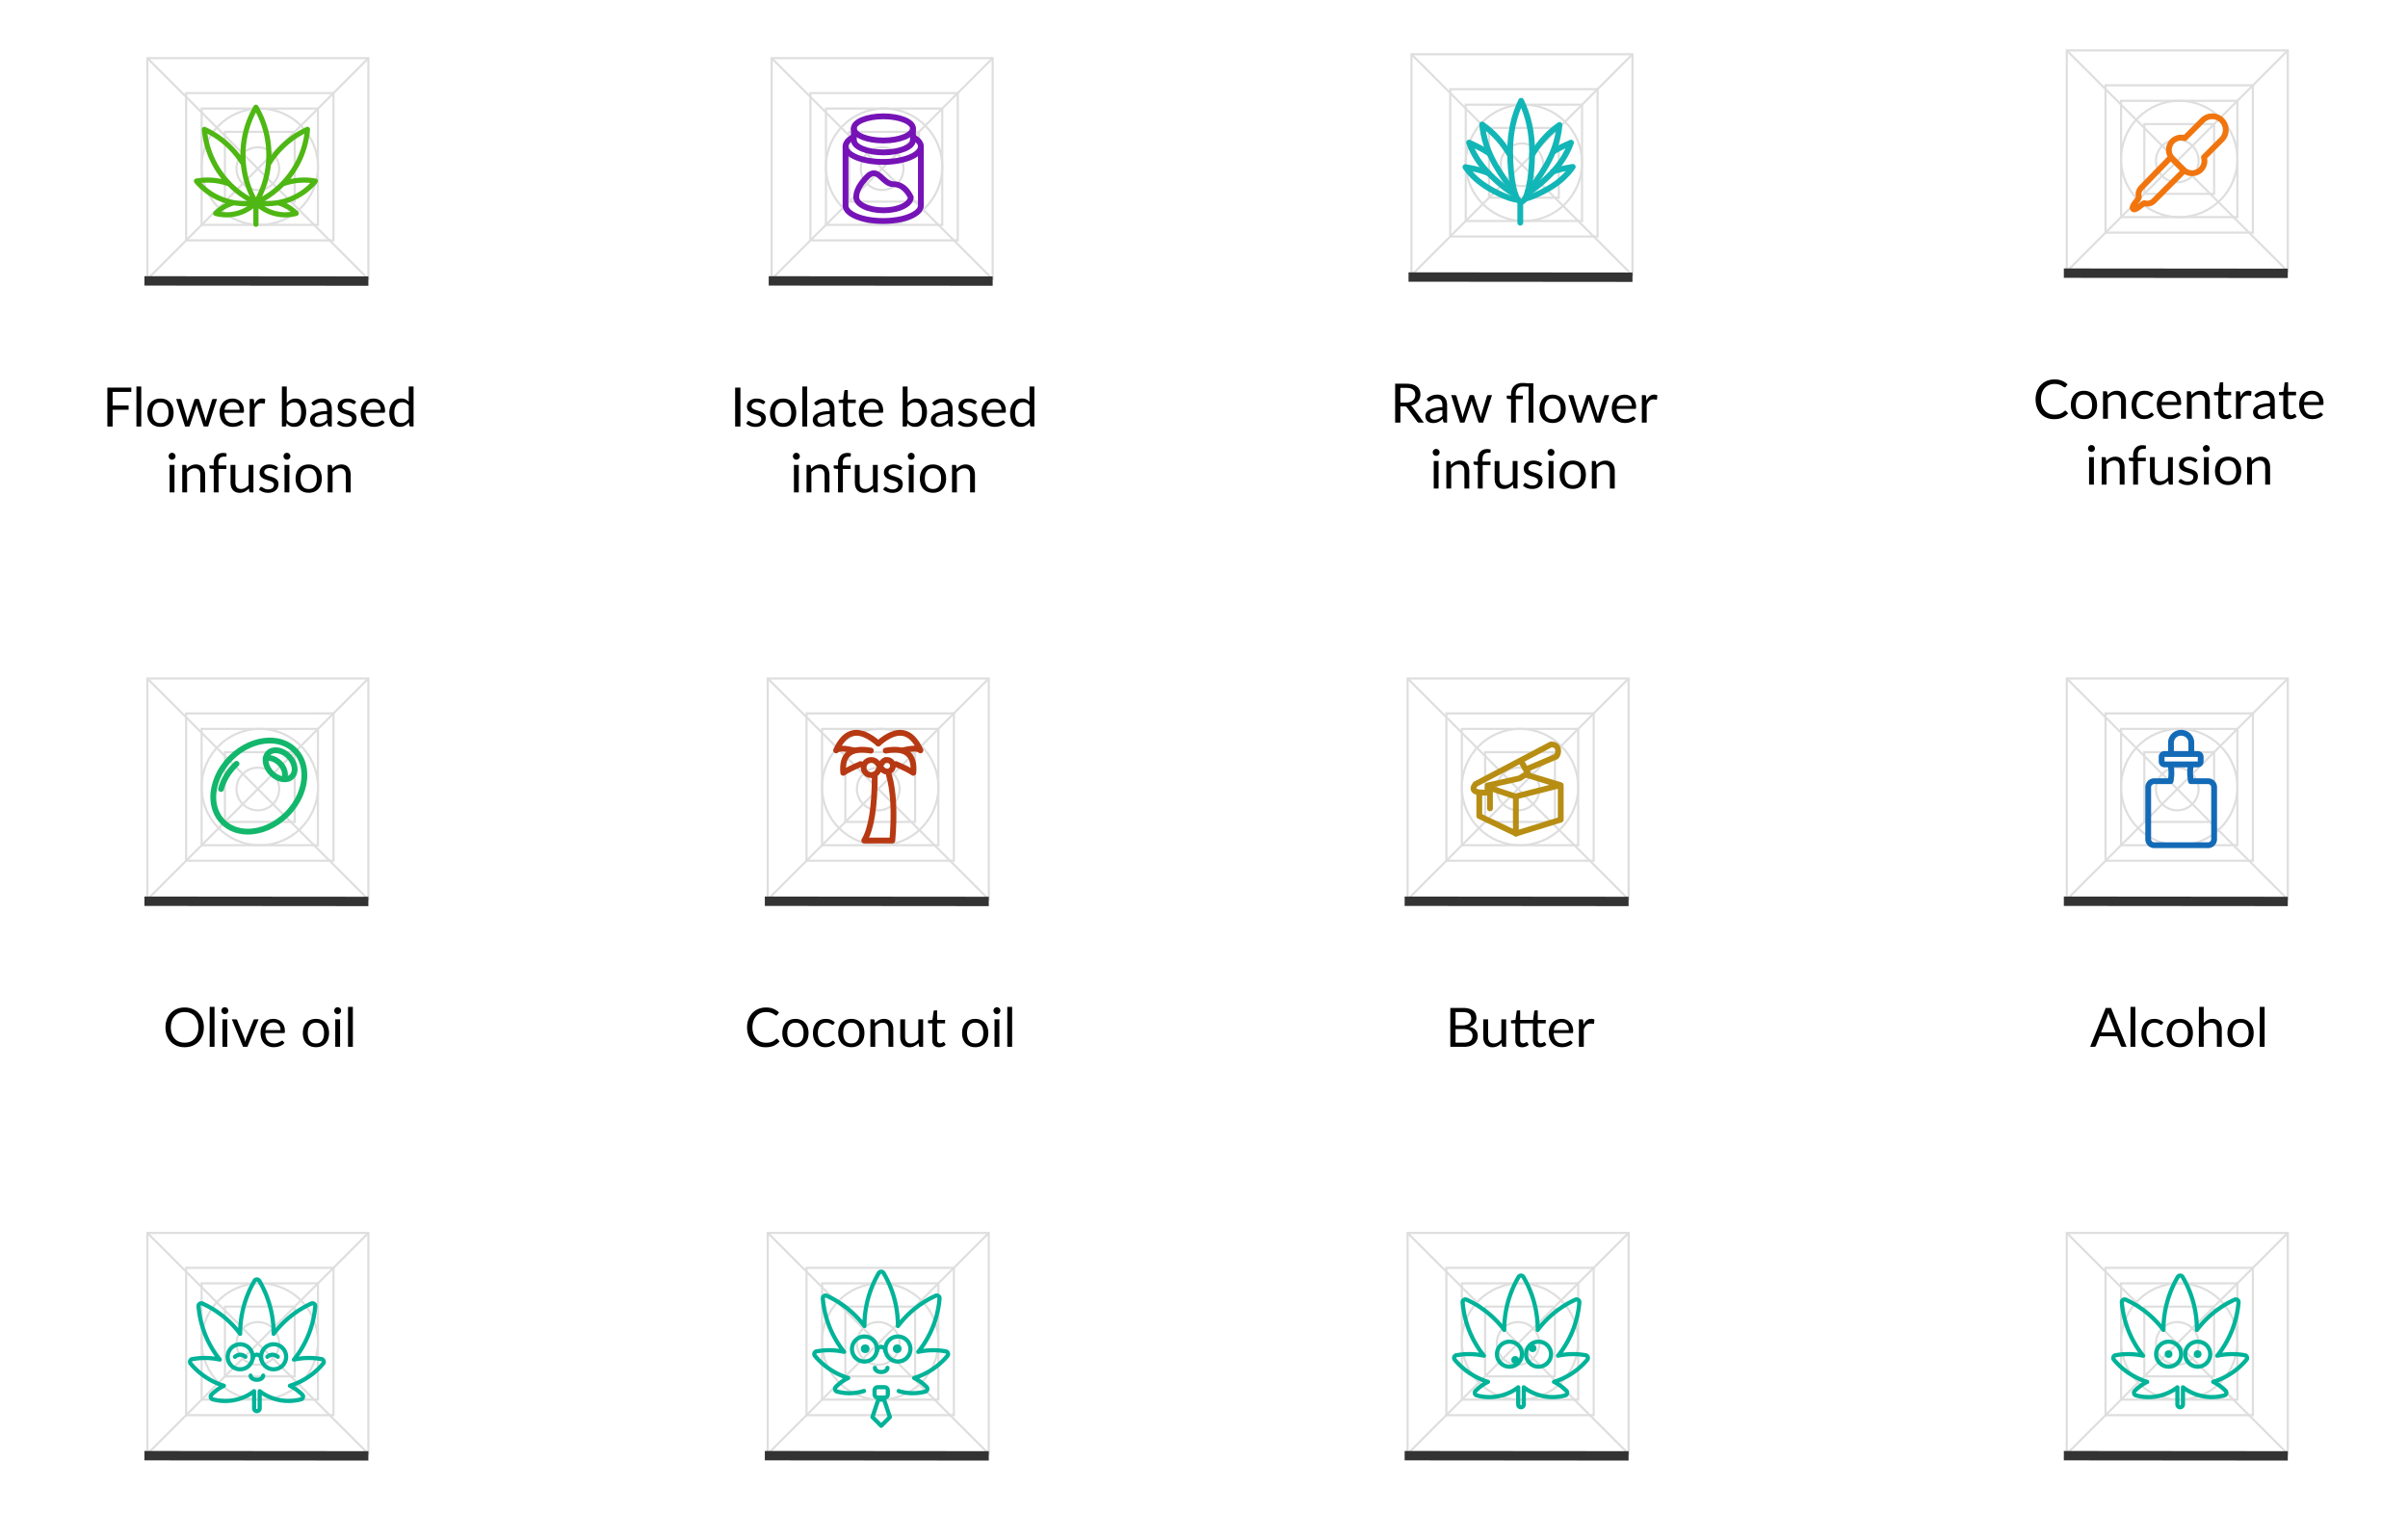 <svg xmlns="http://www.w3.org/2000/svg" viewBox="0 0 621 397"><g fill="none" fill-rule="evenodd"><path stroke="#DEDEDE" stroke-width=".55" d="M82 43c0 8.285-6.715 15-15 15-8.284 0-15-6.715-15-15 0-8.284 6.716-15 15-15 8.285 0 15 6.716 15 15zM243 43c0 8.285-6.715 15-15 15-8.284 0-15-6.715-15-15 0-8.284 6.716-15 15-15 8.285 0 15 6.716 15 15zM242 203c0 8.285-6.715 15-15 15-8.284 0-15-6.715-15-15 0-8.284 6.716-15 15-15 8.285 0 15 6.716 15 15zM242 346c0 8.285-6.715 15-15 15-8.284 0-15-6.715-15-15 0-8.284 6.716-15 15-15 8.285 0 15 6.716 15 15zM407 203c0 8.285-6.715 15-15 15-8.284 0-15-6.715-15-15 0-8.284 6.716-15 15-15 8.285 0 15 6.716 15 15zM407 346c0 8.285-6.715 15-15 15-8.284 0-15-6.715-15-15 0-8.284 6.716-15 15-15 8.285 0 15 6.716 15 15zM577 203c0 8.285-6.715 15-15 15-8.284 0-15-6.715-15-15 0-8.284 6.716-15 15-15 8.285 0 15 6.716 15 15zM577 346c0 8.285-6.715 15-15 15-8.284 0-15-6.715-15-15 0-8.284 6.716-15 15-15 8.285 0 15 6.716 15 15zM82 203c0 8.285-6.715 15-15 15-8.284 0-15-6.715-15-15 0-8.284 6.716-15 15-15 8.285 0 15 6.716 15 15zM82 346c0 8.285-6.715 15-15 15-8.284 0-15-6.715-15-15 0-8.284 6.716-15 15-15 8.285 0 15 6.716 15 15zM408 42c0 8.285-6.715 15-15 15-8.284 0-15-6.715-15-15 0-8.284 6.716-15 15-15 8.285 0 15 6.716 15 15z"/><path stroke="#DEDEDE" stroke-width=".55" d="M48 62h38V24H48zM209 62h38V24h-38zM208 222h38v-38h-38zM208 365h38v-38h-38zM373 222h38v-38h-38zM373 365h38v-38h-38zM543 222h38v-38h-38zM543 365h38v-38h-38zM48 222h38v-38H48zM48 365h38v-38H48zM374 61h38V23h-38z"/><path stroke="#DEDEDE" stroke-width=".55" d="M38 72h57V15H38zM199 72h57V15h-57zM198 232h57v-57h-57zM198 375h57v-57h-57zM363 232h57v-57h-57zM363 375h57v-57h-57zM533 232h57v-57h-57zM533 375h57v-57h-57zM38 232h57v-57H38zM38 375h57v-57H38zM364 71h57V14h-57z"/><path stroke="#DEDEDE" stroke-width=".55" d="M58 52h18V34H58zM219 52h18V34h-18zM218 212h18v-18h-18zM218 355h18v-18h-18zM383 212h18v-18h-18zM383 355h18v-18h-18zM553 212h18v-18h-18zM553 355h18v-18h-18zM58 212h18v-18H58zM58 355h18v-18H58zM384 51h18V33h-18z"/><path stroke="#DEDEDE" stroke-width=".55" d="M52 58h30V28H52zM213 58h30V28h-30zM212 218h30v-30h-30zM212 361h30v-30h-30zM377 218h30v-30h-30zM377 361h30v-30h-30zM547 218h30v-30h-30zM547 361h30v-30h-30zM52 218h30v-30H52zM52 361h30v-30H52zM378 57h30V27h-30z"/><path stroke="#DEDEDE" stroke-width=".55" d="M72 43.5a5.5 5.5 0 1 1-11 0 5.5 5.5 0 0 1 11 0zM233 43.5a5.5 5.5 0 1 1-11 0 5.5 5.5 0 0 1 11 0zM232 203.5a5.5 5.5 0 1 1-11 0 5.5 5.5 0 0 1 11 0zM232 346.5a5.5 5.5 0 1 1-11 0 5.5 5.5 0 0 1 11 0zM397 203.5a5.5 5.5 0 1 1-11 0 5.5 5.5 0 0 1 11 0zM397 346.5a5.5 5.5 0 1 1-11 0 5.5 5.5 0 0 1 11 0zM567 203.5a5.5 5.5 0 1 1-11 0 5.5 5.5 0 0 1 11 0zM567 346.5a5.5 5.5 0 1 1-11 0 5.5 5.5 0 0 1 11 0zM72 203.5a5.5 5.5 0 1 1-11 0 5.5 5.5 0 0 1 11 0zM72 346.5a5.5 5.5 0 1 1-11 0 5.5 5.5 0 0 1 11 0zM398 42.5a5.5 5.5 0 1 1-11 0 5.5 5.5 0 0 1 11 0zM38 15l57 57M199 15l57 57M198 175l57 57M198 318l57 57M363 175l57 57M363 318l57 57M533 175l57 57M533 318l57 57M38 175l57 57M38 318l57 57M364 14l57 57M38 72l57-57M199 72l57-57M198 232l57-57M198 375l57-57M363 232l57-57M363 375l57-57M533 232l57-57M533 375l57-57M38 232l57-57M38 375l57-57M364 71l57-57"/><path stroke="#333" stroke-width="2.42" d="M37.245 72.45L95 72.5M198.245 72.45L256 72.5M197.245 232.45l57.755.05M197.245 375.45l57.755.05M362.245 232.45l57.755.05M362.245 375.45l57.755.05M532.245 232.45l57.755.05M532.245 375.45l57.755.05M37.245 232.45L95 232.5M37.245 375.45L95 375.5M363.245 71.45L421 71.5"/><path fill="#000" fill-rule="nonzero" d="M29.043 110v-4.312h4.123v-1.106h-4.123v-3.507h4.822v-1.106h-6.18V110h1.358zm7.385 0V99.689h-1.246V110h1.245zm4.963.098a3.66 3.66 0 0 0 1.4-.255c.415-.17.77-.415 1.064-.732.294-.317.519-.7.675-1.148a4.57 4.57 0 0 0 .234-1.512c0-.555-.078-1.058-.234-1.508a3.226 3.226 0 0 0-.675-1.152 3 3 0 0 0-1.064-.735 3.616 3.616 0 0 0-1.4-.259c-.523 0-.993.086-1.411.259a2.993 2.993 0 0 0-1.067.735c-.294.317-.52.701-.676 1.151-.156.45-.235.954-.235 1.509 0 .56.079 1.064.235 1.512.156.448.381.83.675 1.148.294.317.65.561 1.068.731.418.17.888.256 1.41.256zm0-.973c-.71 0-1.238-.234-1.586-.704-.348-.469-.522-1.123-.522-1.963 0-.42.044-.797.13-1.13.086-.334.217-.615.392-.844.175-.229.394-.404.658-.525a2.2 2.2 0 0 1 .928-.182c.7 0 1.222.236 1.568.707.345.471.517 1.13.517 1.974 0 .84-.172 1.495-.517 1.963-.346.47-.869.704-1.569.704zm7.28.875c.144 0 .237-.08.28-.238l1.596-4.802c.037-.112.067-.223.09-.332l.07-.326.07.325a2.7 2.7 0 0 0 .091.326l1.569 4.809c.046.159.13.238.252.238h.986l2.297-7.091h-.939a.374.374 0 0 0-.364.259l-1.386 4.564c-.041.168-.08.33-.115.487a6.779 6.779 0 0 0-.087.465c-.038-.154-.078-.31-.12-.469-.041-.159-.088-.32-.14-.483l-1.462-4.592a.361.361 0 0 0-.127-.175.368.368 0 0 0-.23-.07h-.547a.331.331 0 0 0-.213.07.37.37 0 0 0-.122.175l-1.498 4.592c-.052.163-.1.324-.144.483a78.36 78.36 0 0 0-.13.469c-.046-.299-.11-.616-.188-.952l-1.358-4.564a.4.4 0 0 0-.385-.259h-.98L47.733 110h.938zm11.354.098a4.639 4.639 0 0 0 1.536-.266c.245-.089.475-.202.69-.34.214-.137.399-.3.553-.486l-.35-.455a.274.274 0 0 0-.239-.119.543.543 0 0 0-.283.108 3.847 3.847 0 0 1-.994.469 2.67 2.67 0 0 1-.808.109c-.337 0-.64-.055-.91-.164a1.851 1.851 0 0 1-.7-.497 2.348 2.348 0 0 1-.459-.83 4.146 4.146 0 0 1-.185-1.169h4.739c.116 0 .195-.033.237-.098.043-.065.064-.196.064-.392 0-.504-.075-.953-.224-1.347a2.822 2.822 0 0 0-.62-.995 2.668 2.668 0 0 0-.938-.616 3.193 3.193 0 0 0-1.18-.213c-.513 0-.975.09-1.386.27-.41.18-.758.427-1.042.742a3.267 3.267 0 0 0-.655 1.116c-.152.43-.227.891-.227 1.386 0 .611.084 1.153.252 1.624.167.471.402.867.703 1.186.301.32.658.563 1.071.729.413.165.864.248 1.355.248zm1.77-4.417h-3.878c.084-.616.3-1.098.648-1.445.348-.348.82-.522 1.418-.522.284 0 .539.048.763.144.223.095.414.23.57.405.156.175.275.383.357.623.082.24.122.506.122.795zM65.653 110v-4.48a4.08 4.08 0 0 1 .297-.647c.11-.19.233-.348.371-.477a1.4 1.4 0 0 1 .469-.29c.175-.065.374-.098.598-.098.16 0 .301.014.427.042.127.028.222.042.288.042.112 0 .181-.058.21-.175l.09-.931a1.155 1.155 0 0 0-.367-.154 1.859 1.859 0 0 0-.43-.049c-.472 0-.87.136-1.197.41-.327.273-.603.652-.827 1.137l-.083-1.078c-.02-.126-.054-.215-.105-.266-.052-.051-.145-.077-.28-.077h-.715V110h1.254zm10.254.098c.472 0 .897-.092 1.275-.276.377-.185.698-.444.962-.778.264-.333.465-.736.605-1.207.14-.471.21-.994.21-1.568 0-.537-.061-1.02-.185-1.449a3.224 3.224 0 0 0-.535-1.095 2.332 2.332 0 0 0-.851-.69 2.584 2.584 0 0 0-1.124-.238c-.49 0-.922.103-1.298.308-.376.205-.713.48-1.011.826v-4.242H72.7V110h.806c.177 0 .284-.089.322-.266l.063-.644c.237.322.516.57.836.745.32.175.713.263 1.18.263zm-.3-.966a2.12 2.12 0 0 1-.9-.189c-.273-.126-.524-.343-.752-.651v-3.43c.256-.34.535-.604.836-.791.301-.187.654-.28 1.06-.28.584 0 1.033.204 1.348.612.315.409.472 1.047.472 1.915 0 .933-.177 1.636-.532 2.107-.354.471-.865.707-1.532.707zm6.356.98c.27 0 .516-.024.738-.073a3.042 3.042 0 0 0 1.187-.546c.177-.133.359-.286.545-.459l.14.672c.038.117.09.195.155.234.065.04.158.06.28.06h.553v-4.536c0-.397-.054-.76-.162-1.092a2.312 2.312 0 0 0-.475-.847 2.168 2.168 0 0 0-.778-.546 2.685 2.685 0 0 0-1.056-.196c-.551 0-1.053.093-1.505.28a4.05 4.05 0 0 0-1.267.847l.224.399a.61.61 0 0 0 .153.165c.061.044.134.066.218.066a.565.565 0 0 0 .325-.116c.11-.077.24-.163.392-.259.152-.095.331-.181.539-.259.208-.077.466-.115.773-.115.458 0 .806.141 1.044.424.237.282.356.698.356 1.249v.553c-.807.019-1.488.092-2.043.22-.556.129-1.006.293-1.352.494-.345.2-.594.43-.749.69a1.56 1.56 0 0 0-.23.808c0 .322.052.6.157.837.105.235.247.43.427.584.18.154.39.27.633.346.243.078.502.116.778.116zm.37-.875c-.163 0-.316-.02-.458-.06a.998.998 0 0 1-.371-.189.897.897 0 0 1-.249-.332 1.174 1.174 0 0 1-.09-.483c0-.196.057-.373.171-.532.114-.159.299-.296.553-.413a4.17 4.17 0 0 1 .987-.283c.404-.073.892-.118 1.466-.137v1.47c-.14.15-.283.282-.43.399a2.901 2.901 0 0 1-.462.301 2.268 2.268 0 0 1-.514.193 2.544 2.544 0 0 1-.603.066zm6.93.875c.434 0 .817-.058 1.148-.175.332-.117.612-.276.84-.48.23-.203.402-.443.518-.72.117-.278.175-.58.175-.907 0-.285-.052-.528-.157-.731a1.6 1.6 0 0 0-.416-.515 2.451 2.451 0 0 0-.588-.35 8.963 8.963 0 0 0-.676-.255 31.55 31.55 0 0 0-.675-.218 3.631 3.631 0 0 1-.588-.234 1.369 1.369 0 0 1-.417-.315.67.67 0 0 1-.158-.455c0-.145.032-.279.095-.403a.975.975 0 0 1 .273-.325c.119-.093.263-.167.43-.22a1.86 1.86 0 0 1 .568-.081c.242 0 .452.027.63.08.177.054.33.112.458.175.128.063.237.12.326.172a.487.487 0 0 0 .237.077.276.276 0 0 0 .26-.154l.28-.455a2.974 2.974 0 0 0-.963-.606 3.387 3.387 0 0 0-1.257-.22c-.4 0-.758.056-1.07.168a2.413 2.413 0 0 0-.791.451 1.914 1.914 0 0 0-.659 1.439c0 .303.053.561.158.773.105.213.244.391.416.536.173.145.37.265.592.36.222.096.448.181.679.256.231.075.457.146.679.213.222.068.419.148.591.239.173.09.312.2.417.329.105.128.157.29.157.486 0 .159-.029.308-.087.448-.058.14-.148.264-.27.371a1.338 1.338 0 0 1-.455.255 1.948 1.948 0 0 1-.636.095c-.285 0-.523-.033-.715-.098a2.583 2.583 0 0 1-.486-.217 5.626 5.626 0 0 1-.34-.217.47.47 0 0 0-.266-.098.359.359 0 0 0-.195.049.427.427 0 0 0-.133.14l-.294.476c.28.252.62.459 1.022.62.4.16.849.241 1.343.241zm7.147-.014a4.639 4.639 0 0 0 1.537-.266c.245-.089.475-.202.69-.34.214-.137.398-.3.552-.486l-.35-.455a.274.274 0 0 0-.237-.119.543.543 0 0 0-.284.108 3.847 3.847 0 0 1-.994.469 2.67 2.67 0 0 1-.808.109c-.337 0-.64-.055-.91-.164a1.851 1.851 0 0 1-.7-.497 2.348 2.348 0 0 1-.459-.83 4.146 4.146 0 0 1-.186-1.169h4.74c.116 0 .195-.033.237-.098.043-.065.064-.196.064-.392 0-.504-.075-.953-.225-1.347a2.822 2.822 0 0 0-.619-.995 2.668 2.668 0 0 0-.938-.616 3.193 3.193 0 0 0-1.18-.213c-.513 0-.975.09-1.386.27-.41.18-.758.427-1.042.742a3.267 3.267 0 0 0-.655 1.116c-.152.43-.228.891-.228 1.386 0 .611.085 1.153.252 1.624.168.471.403.867.704 1.186.301.32.658.563 1.071.729.413.165.865.248 1.355.248zm1.772-4.417h-3.879c.085-.616.3-1.098.648-1.445.348-.348.82-.522 1.418-.522.284 0 .538.048.763.144.224.095.414.23.57.405.156.175.275.383.357.623.082.24.123.506.123.795zm4.9 4.417c.508 0 .956-.112 1.344-.336a3.86 3.86 0 0 0 1.035-.882l.112.861c.047.173.16.259.337.259h.742V99.689h-1.246v3.927a2.706 2.706 0 0 0-.83-.612c-.31-.148-.682-.221-1.116-.221-.476 0-.905.094-1.285.284-.38.189-.701.449-.962.78a3.596 3.596 0 0 0-.602 1.172c-.14.45-.21.937-.21 1.46 0 .588.063 1.108.189 1.561.126.453.305.83.538 1.134.234.303.516.533.847.69.332.156.7.234 1.107.234zm.406-1.008c-.285 0-.54-.049-.763-.147a1.375 1.375 0 0 1-.567-.465 2.283 2.283 0 0 1-.35-.813 5.126 5.126 0 0 1-.12-1.186c0-.873.178-1.545.532-2.016.355-.471.862-.707 1.52-.707.336 0 .639.062.91.186.27.123.522.341.755.654v3.423c-.256.34-.537.604-.843.791a2.02 2.02 0 0 1-1.075.28zm-59.126 9.475a.9.9 0 0 0 .633-.263.978.978 0 0 0 .197-.28.84.84 0 0 0 0-.686.9.9 0 0 0-.83-.55.826.826 0 0 0-.34.071.88.88 0 0 0-.276.192.93.93 0 0 0-.259.634c0 .121.023.234.07.34.047.105.11.198.189.28a.88.88 0 0 0 .276.192c.105.047.219.07.34.07zm.637 8.435v-7.091h-1.246V127h1.246zm3.255 0v-5.222a3.4 3.4 0 0 1 .886-.721c.32-.177.663-.266 1.032-.266.5 0 .872.148 1.117.445.244.296.367.712.367 1.249V127h1.253v-4.515c0-.401-.051-.768-.154-1.099a2.411 2.411 0 0 0-.452-.85 1.984 1.984 0 0 0-.741-.546 2.56 2.56 0 0 0-1.026-.193 2.79 2.79 0 0 0-1.32.312c-.193.1-.376.22-.549.36-.173.14-.336.296-.49.469l-.098-.77c-.042-.173-.152-.259-.329-.259h-.749V127h1.253zm8.12 0v-6.048h2.002v-.903h-2.044v-.651c0-.303.034-.558.102-.763.067-.205.164-.371.29-.497.126-.126.277-.217.452-.273.174-.056.37-.084.584-.084.191 0 .344-.005.459-.014.114-.01.176-.07.185-.182l.028-.623a2.627 2.627 0 0 0-.875-.14c-.373 0-.71.056-1.008.168a2.077 2.077 0 0 0-.767.494 2.192 2.192 0 0 0-.49.797 3.16 3.16 0 0 0-.171 1.082v.686h-1.12v.511c0 .093.032.165.095.213a.624.624 0 0 0 .241.109l.784.091V127h1.253zm5.453.112c.495 0 .933-.104 1.316-.311a3.9 3.9 0 0 0 1.036-.823l.098.763c.047.173.159.259.336.259h.742v-7.091h-1.246v5.222a3.28 3.28 0 0 1-.885.725c-.32.175-.664.262-1.033.262-.504 0-.879-.147-1.123-.441-.245-.294-.368-.71-.368-1.246v-4.522h-1.246v4.522c0 .401.05.768.15 1.099.1.331.251.614.452.847.2.233.45.414.745.543a2.56 2.56 0 0 0 1.026.192zm7.308 0c.434 0 .817-.058 1.148-.175.331-.117.611-.276.84-.48.229-.203.401-.443.518-.72.117-.278.175-.58.175-.907 0-.285-.053-.528-.157-.731a1.6 1.6 0 0 0-.417-.515 2.451 2.451 0 0 0-.588-.35 8.963 8.963 0 0 0-.675-.255 31.55 31.55 0 0 0-.676-.218 3.631 3.631 0 0 1-.588-.234 1.369 1.369 0 0 1-.416-.315.67.67 0 0 1-.158-.455c0-.145.031-.279.094-.403a.975.975 0 0 1 .273-.325c.12-.093.263-.167.431-.22a1.86 1.86 0 0 1 .567-.081c.243 0 .453.027.63.08.177.054.33.112.459.175.128.063.236.12.325.172a.487.487 0 0 0 .238.077.276.276 0 0 0 .259-.154l.28-.455a2.974 2.974 0 0 0-.963-.606 3.387 3.387 0 0 0-1.256-.22c-.401 0-.758.056-1.071.168a2.413 2.413 0 0 0-.791.451 1.914 1.914 0 0 0-.658 1.439c0 .303.052.561.157.773.106.213.244.391.417.536.173.145.37.265.592.36.221.096.448.181.678.256.231.075.458.146.68.213.221.068.418.148.591.239.173.09.312.2.417.329.105.128.157.29.157.486 0 .159-.03.308-.088.448-.058.14-.148.264-.269.371a1.338 1.338 0 0 1-.455.255 1.948 1.948 0 0 1-.637.095c-.285 0-.523-.033-.714-.098a2.583 2.583 0 0 1-.486-.217 5.626 5.626 0 0 1-.34-.217.47.47 0 0 0-.266-.098.359.359 0 0 0-.196.049.427.427 0 0 0-.133.14l-.294.476c.28.252.62.459 1.022.62.401.16.85.241 1.344.241zm4.851-8.547a.9.9 0 0 0 .633-.263.978.978 0 0 0 .197-.28.84.84 0 0 0 0-.686.9.9 0 0 0-.83-.55.826.826 0 0 0-.34.071.88.88 0 0 0-.276.192.93.93 0 0 0-.259.634c0 .121.023.234.07.34.047.105.11.198.189.28a.88.88 0 0 0 .276.192c.105.047.219.07.34.07zm.637 8.435v-7.091h-1.246V127h1.246zm4.991.098a3.66 3.66 0 0 0 1.4-.255c.415-.17.77-.415 1.064-.732.294-.317.52-.7.675-1.148a4.57 4.57 0 0 0 .235-1.512c0-.555-.078-1.058-.234-1.508a3.226 3.226 0 0 0-.676-1.152 3 3 0 0 0-1.064-.735 3.616 3.616 0 0 0-1.4-.259c-.523 0-.993.086-1.41.259a2.993 2.993 0 0 0-1.068.735c-.294.317-.52.701-.675 1.151-.157.45-.235.954-.235 1.509 0 .56.078 1.064.234 1.512.157.448.382.83.676 1.148.294.317.65.561 1.068.731.417.17.887.256 1.41.256zm0-.973c-.71 0-1.238-.234-1.586-.704-.347-.469-.521-1.123-.521-1.963 0-.42.043-.797.13-1.13.086-.334.216-.615.391-.844.175-.229.395-.404.658-.525a2.2 2.2 0 0 1 .928-.182c.7 0 1.223.236 1.568.707s.518 1.13.518 1.974c0 .84-.173 1.495-.518 1.963-.345.47-.868.704-1.568.704zm6.16.875v-5.222a3.4 3.4 0 0 1 .885-.721c.32-.177.664-.266 1.033-.266.5 0 .872.148 1.117.445.245.296.367.712.367 1.249V127h1.253v-4.515c0-.401-.051-.768-.154-1.099a2.411 2.411 0 0 0-.452-.85 1.984 1.984 0 0 0-.741-.546 2.56 2.56 0 0 0-1.026-.193 2.79 2.79 0 0 0-1.32.312c-.193.1-.376.22-.549.36-.173.14-.336.296-.49.469l-.098-.77c-.042-.173-.152-.259-.329-.259h-.749V127h1.253zM190.946 110V99.969h-1.358V110h1.358zm3.864.112c.434 0 .816-.058 1.148-.175.33-.117.61-.276.84-.48.228-.203.4-.443.517-.72.117-.278.175-.58.175-.907 0-.285-.052-.528-.157-.731a1.6 1.6 0 0 0-.416-.515 2.451 2.451 0 0 0-.589-.35 8.963 8.963 0 0 0-.675-.255 31.55 31.55 0 0 0-.675-.218 3.631 3.631 0 0 1-.589-.234 1.369 1.369 0 0 1-.416-.315.67.67 0 0 1-.158-.455c0-.145.032-.279.095-.403a.975.975 0 0 1 .273-.325c.119-.093.263-.167.43-.22a1.86 1.86 0 0 1 .567-.081c.243 0 .453.027.63.08.178.054.33.112.459.175.128.063.237.12.326.172a.487.487 0 0 0 .238.077.276.276 0 0 0 .258-.154l.28-.455a2.974 2.974 0 0 0-.962-.606 3.387 3.387 0 0 0-1.256-.22c-.402 0-.759.056-1.071.168a2.413 2.413 0 0 0-.791.451 1.914 1.914 0 0 0-.659 1.439c0 .303.053.561.158.773.105.213.244.391.417.536.172.145.37.265.591.36.222.096.448.181.679.256.231.075.457.146.679.213.222.068.419.148.591.239.173.09.312.2.417.329.105.128.157.29.157.486 0 .159-.029.308-.087.448-.058.14-.148.264-.27.371a1.338 1.338 0 0 1-.454.255 1.948 1.948 0 0 1-.637.095c-.285 0-.523-.033-.714-.098a2.583 2.583 0 0 1-.487-.217 5.626 5.626 0 0 1-.34-.217.47.47 0 0 0-.266-.098.359.359 0 0 0-.196.049.427.427 0 0 0-.132.14l-.294.476c.28.252.62.459 1.022.62.4.16.849.241 1.344.241zm7.16-.014a3.66 3.66 0 0 0 1.4-.255c.416-.17.77-.415 1.065-.732.293-.317.519-.7.675-1.148a4.57 4.57 0 0 0 .234-1.512c0-.555-.078-1.058-.234-1.508a3.226 3.226 0 0 0-.675-1.152 3 3 0 0 0-1.065-.735 3.616 3.616 0 0 0-1.4-.259c-.522 0-.992.086-1.41.259a2.993 2.993 0 0 0-1.067.735c-.294.317-.52.701-.676 1.151-.156.45-.234.954-.234 1.509 0 .56.078 1.064.234 1.512.156.448.381.83.675 1.148.294.317.65.561 1.068.731.418.17.888.256 1.41.256zm0-.973c-.709 0-1.237-.234-1.585-.704-.348-.469-.522-1.123-.522-1.963 0-.42.044-.797.13-1.13.086-.334.217-.615.392-.844.175-.229.394-.404.658-.525a2.2 2.2 0 0 1 .927-.182c.7 0 1.223.236 1.569.707.345.471.518 1.13.518 1.974 0 .84-.173 1.495-.518 1.963-.346.47-.868.704-1.569.704zm6.196.875V99.689h-1.246V110h1.246zm3.436.112c.271 0 .517-.024.739-.073a3.042 3.042 0 0 0 1.186-.546c.178-.133.36-.286.547-.459l.14.672c.037.117.088.195.154.234.065.04.158.06.28.06h.553v-4.536c0-.397-.054-.76-.161-1.092a2.312 2.312 0 0 0-.476-.847 2.168 2.168 0 0 0-.778-.546 2.685 2.685 0 0 0-1.056-.196c-.551 0-1.053.093-1.505.28a4.05 4.05 0 0 0-1.267.847l.224.399a.61.61 0 0 0 .154.165c.06.044.132.066.216.066a.565.565 0 0 0 .326-.116c.11-.077.24-.163.392-.259.152-.095.331-.181.539-.259.208-.077.465-.115.774-.115.457 0 .804.141 1.042.424.238.282.357.698.357 1.249v.553c-.807.019-1.488.092-2.043.22-.556.129-1.006.293-1.351.494-.346.2-.595.43-.75.69a1.56 1.56 0 0 0-.23.808c0 .322.052.6.157.837.105.235.247.43.427.584.18.154.39.27.633.346.243.078.502.116.778.116zm.371-.875c-.163 0-.316-.02-.458-.06a.998.998 0 0 1-.371-.189.897.897 0 0 1-.249-.332 1.174 1.174 0 0 1-.09-.483c0-.196.057-.373.171-.532.114-.159.299-.296.553-.413a4.17 4.17 0 0 1 .987-.283c.404-.073.893-.118 1.466-.137v1.47c-.14.15-.283.282-.43.399a2.901 2.901 0 0 1-.462.301 2.268 2.268 0 0 1-.514.193 2.544 2.544 0 0 1-.602.066zm7.168.875c.323 0 .635-.057.939-.171.303-.115.562-.272.776-.473l-.363-.595c-.052-.08-.11-.119-.175-.119a.234.234 0 0 0-.13.052 2.71 2.71 0 0 1-.178.116c-.07.042-.153.08-.249.115a.989.989 0 0 1-.34.053.758.758 0 0 1-.56-.217c-.144-.145-.216-.366-.216-.665v-4.256h2.05v-.903h-2.05v-2.443h-.63a.276.276 0 0 0-.287.238l-.288 2.191-1.161.147v.497c0 .093.025.162.077.206a.28.28 0 0 0 .189.067h.854v4.34c0 .588.15 1.038.451 1.351.301.313.732.469 1.292.469zm5.74-.014a4.639 4.639 0 0 0 1.537-.266c.245-.089.475-.202.69-.34.214-.137.398-.3.553-.486l-.35-.455a.274.274 0 0 0-.239-.119.543.543 0 0 0-.283.108 3.847 3.847 0 0 1-.994.469 2.67 2.67 0 0 1-.808.109c-.337 0-.64-.055-.91-.164a1.851 1.851 0 0 1-.7-.497 2.348 2.348 0 0 1-.459-.83 4.146 4.146 0 0 1-.186-1.169h4.74c.116 0 .195-.033.237-.098.042-.065.064-.196.064-.392 0-.504-.075-.953-.225-1.347a2.822 2.822 0 0 0-.619-.995 2.668 2.668 0 0 0-.938-.616 3.193 3.193 0 0 0-1.18-.213c-.513 0-.975.09-1.386.27-.41.18-.758.427-1.043.742a3.267 3.267 0 0 0-.654 1.116c-.152.43-.228.891-.228 1.386 0 .611.084 1.153.252 1.624.168.471.403.867.704 1.186.301.32.658.563 1.071.729.413.165.865.248 1.355.248zm1.772-4.417h-3.879c.084-.616.3-1.098.648-1.445.348-.348.82-.522 1.417-.522.285 0 .54.048.763.144.225.095.415.23.571.405.156.175.275.383.357.623.082.24.123.506.123.795zm9.352 4.417c.47 0 .895-.092 1.274-.276.377-.185.698-.444.962-.778.264-.333.465-.736.605-1.207.14-.471.21-.994.21-1.568 0-.537-.061-1.02-.185-1.449a3.224 3.224 0 0 0-.536-1.095 2.332 2.332 0 0 0-.85-.69 2.584 2.584 0 0 0-1.124-.238c-.49 0-.922.103-1.298.308-.376.205-.713.48-1.011.826v-4.242h-1.254V110h.805c.178 0 .285-.089.322-.266l.063-.644c.238.322.517.57.837.745.32.175.713.263 1.18.263zm-.302-.966a2.12 2.12 0 0 1-.899-.189c-.273-.126-.524-.343-.752-.651v-3.43c.256-.34.535-.604.836-.791.301-.187.654-.28 1.06-.28.584 0 1.033.204 1.348.612.315.409.472 1.047.472 1.915 0 .933-.177 1.636-.531 2.107-.355.471-.866.707-1.534.707zm6.357.98c.27 0 .516-.024.738-.073a3.042 3.042 0 0 0 1.186-.546c.178-.133.36-.286.546-.459l.14.672c.038.117.09.195.155.234.065.04.158.06.28.06h.553v-4.536c0-.397-.054-.76-.161-1.092a2.312 2.312 0 0 0-.477-.847 2.168 2.168 0 0 0-.776-.546 2.685 2.685 0 0 0-1.058-.196c-.55 0-1.052.093-1.505.28a4.05 4.05 0 0 0-1.267.847l.225.399a.61.61 0 0 0 .153.165c.061.044.133.066.218.066a.565.565 0 0 0 .325-.116c.11-.077.24-.163.392-.259.152-.095.331-.181.539-.259.208-.077.466-.115.774-.115.457 0 .805.141 1.043.424.238.282.357.698.357 1.249v.553c-.808.019-1.49.092-2.044.22-.556.129-1.006.293-1.351.494-.346.2-.595.43-.75.69a1.56 1.56 0 0 0-.23.808c0 .322.052.6.157.837.105.235.247.43.427.584.18.154.39.27.633.346.243.078.502.116.778.116zm.37-.875c-.163 0-.316-.02-.458-.06a.998.998 0 0 1-.371-.189.897.897 0 0 1-.249-.332 1.174 1.174 0 0 1-.09-.483c0-.196.057-.373.171-.532.114-.159.299-.296.553-.413a4.17 4.17 0 0 1 .987-.283c.404-.073.892-.118 1.466-.137v1.47c-.14.15-.283.282-.43.399a2.901 2.901 0 0 1-.462.301 2.268 2.268 0 0 1-.514.193 2.544 2.544 0 0 1-.602.066zm6.93.875c.434 0 .817-.058 1.148-.175.332-.117.612-.276.84-.48.23-.203.402-.443.518-.72.117-.278.175-.58.175-.907 0-.285-.052-.528-.157-.731a1.6 1.6 0 0 0-.416-.515 2.451 2.451 0 0 0-.588-.35 8.963 8.963 0 0 0-.676-.255 31.55 31.55 0 0 0-.675-.218 3.631 3.631 0 0 1-.589-.234 1.369 1.369 0 0 1-.416-.315.67.67 0 0 1-.157-.455c0-.145.031-.279.094-.403a.975.975 0 0 1 .273-.325c.119-.093.262-.167.43-.22a1.86 1.86 0 0 1 .568-.081c.242 0 .452.027.63.08.177.054.33.112.458.175.128.063.237.12.326.172a.487.487 0 0 0 .238.077.276.276 0 0 0 .259-.154l.28-.455a2.974 2.974 0 0 0-.963-.606 3.387 3.387 0 0 0-1.257-.22c-.4 0-.758.056-1.07.168a2.413 2.413 0 0 0-.792.451 1.914 1.914 0 0 0-.657 1.439c0 .303.052.561.157.773.105.213.244.391.416.536.173.145.37.265.592.36.222.096.448.181.679.256.231.075.457.146.679.213.222.068.419.148.591.239.173.09.312.2.417.329.105.128.157.29.157.486 0 .159-.029.308-.087.448-.058.14-.148.264-.27.371a1.338 1.338 0 0 1-.454.255 1.948 1.948 0 0 1-.638.095c-.284 0-.522-.033-.714-.098a2.583 2.583 0 0 1-.486-.217 5.626 5.626 0 0 1-.34-.217.47.47 0 0 0-.266-.098.359.359 0 0 0-.195.049.427.427 0 0 0-.133.14l-.294.476c.28.252.62.459 1.022.62.4.16.849.241 1.344.241zm7.147-.014a4.639 4.639 0 0 0 1.537-.266c.245-.089.475-.202.69-.34.214-.137.399-.3.553-.486l-.35-.455a.274.274 0 0 0-.238-.119.543.543 0 0 0-.284.108 3.847 3.847 0 0 1-.994.469 2.67 2.67 0 0 1-.808.109c-.337 0-.64-.055-.91-.164a1.851 1.851 0 0 1-.7-.497 2.348 2.348 0 0 1-.459-.83 4.146 4.146 0 0 1-.186-1.169h4.74c.116 0 .195-.033.238-.098.041-.065.063-.196.063-.392 0-.504-.075-.953-.224-1.347a2.822 2.822 0 0 0-.62-.995 2.668 2.668 0 0 0-.938-.616 3.193 3.193 0 0 0-1.18-.213c-.513 0-.975.09-1.386.27-.41.18-.758.427-1.042.742a3.267 3.267 0 0 0-.655 1.116c-.152.43-.228.891-.228 1.386 0 .611.084 1.153.252 1.624.169.471.403.867.704 1.186.301.32.658.563 1.071.729.413.165.864.248 1.355.248zm1.772-4.417H254.4c.084-.616.3-1.098.648-1.445.348-.348.82-.522 1.418-.522.284 0 .538.048.762.144.224.095.415.23.571.405.156.175.275.383.357.623.082.24.123.506.123.795zm4.9 4.417c.508 0 .956-.112 1.344-.336a3.86 3.86 0 0 0 1.035-.882l.113.861c.046.173.158.259.336.259h.741V99.689h-1.245v3.927a2.706 2.706 0 0 0-.83-.612c-.31-.148-.683-.221-1.116-.221-.477 0-.905.094-1.285.284-.38.189-.701.449-.962.78a3.596 3.596 0 0 0-.603 1.172c-.14.45-.21.937-.21 1.46 0 .588.063 1.108.19 1.561.125.453.305.83.538 1.134.234.303.516.533.847.69.332.156.7.234 1.106.234zm.406-1.008c-.285 0-.54-.049-.763-.147a1.375 1.375 0 0 1-.567-.465 2.283 2.283 0 0 1-.35-.813 5.126 5.126 0 0 1-.12-1.186c0-.873.178-1.545.532-2.016.355-.471.861-.707 1.52-.707.336 0 .639.062.91.186.27.123.522.341.755.654v3.423c-.256.34-.537.604-.843.791a2.02 2.02 0 0 1-1.075.28zm-58.223 9.475a.9.9 0 0 0 .633-.263.978.978 0 0 0 .196-.28.84.84 0 0 0 0-.686.9.9 0 0 0-.83-.55.826.826 0 0 0-.339.071.88.88 0 0 0-.276.192.93.93 0 0 0-.259.634c0 .121.023.234.07.34.047.105.11.198.189.28a.88.88 0 0 0 .276.192c.106.047.219.07.34.07zm.637 8.435v-7.091h-1.246V127h1.246zm3.255 0v-5.222a3.4 3.4 0 0 1 .886-.721c.32-.177.663-.266 1.032-.266.5 0 .871.148 1.117.445.245.296.367.712.367 1.249V127h1.253v-4.515c0-.401-.051-.768-.154-1.099a2.411 2.411 0 0 0-.451-.85 1.984 1.984 0 0 0-.743-.546 2.56 2.56 0 0 0-1.025-.193 2.79 2.79 0 0 0-1.32.312c-.193.1-.376.22-.549.36-.173.14-.336.296-.49.469l-.098-.77c-.042-.173-.152-.259-.329-.259h-.749V127h1.253zm8.12 0v-6.048h2.002v-.903h-2.044v-.651c0-.303.034-.558.102-.763.067-.205.164-.371.29-.497.126-.126.276-.217.452-.273.175-.056.37-.084.584-.084.191 0 .344-.005.459-.014.114-.01.176-.07.185-.182l.028-.623a2.627 2.627 0 0 0-.875-.14c-.373 0-.71.056-1.008.168a2.077 2.077 0 0 0-.767.494 2.192 2.192 0 0 0-.49.797 3.16 3.16 0 0 0-.171 1.082v.686h-1.12v.511c0 .093.031.165.094.213a.624.624 0 0 0 .242.109l.784.091V127h1.253zm5.453.112c.495 0 .933-.104 1.316-.311a3.9 3.9 0 0 0 1.036-.823l.098.763c.047.173.159.259.336.259h.742v-7.091h-1.246v5.222a3.28 3.28 0 0 1-.886.725c-.32.175-.663.262-1.032.262-.504 0-.879-.147-1.124-.441-.245-.294-.367-.71-.367-1.246v-4.522h-1.246v4.522c0 .401.05.768.15 1.099.1.331.251.614.452.847.2.233.45.414.745.543a2.56 2.56 0 0 0 1.026.192zm7.308 0c.434 0 .817-.058 1.148-.175.331-.117.611-.276.84-.48.229-.203.401-.443.518-.72.117-.278.175-.58.175-.907 0-.285-.053-.528-.157-.731a1.6 1.6 0 0 0-.417-.515 2.451 2.451 0 0 0-.588-.35 8.963 8.963 0 0 0-.675-.255 31.55 31.55 0 0 0-.676-.218 3.631 3.631 0 0 1-.588-.234 1.369 1.369 0 0 1-.417-.315.67.67 0 0 1-.157-.455c0-.145.032-.279.095-.403a.975.975 0 0 1 .273-.325c.119-.093.262-.167.43-.22a1.86 1.86 0 0 1 .567-.081c.243 0 .453.027.63.08.177.054.33.112.459.175.128.063.236.12.325.172a.487.487 0 0 0 .238.077.276.276 0 0 0 .259-.154l.28-.455a2.974 2.974 0 0 0-.963-.606 3.387 3.387 0 0 0-1.256-.22c-.401 0-.758.056-1.071.168a2.413 2.413 0 0 0-.791.451 1.914 1.914 0 0 0-.658 1.439c0 .303.053.561.157.773.105.213.244.391.417.536.173.145.37.265.591.36.222.096.448.181.68.256.23.075.457.146.679.213.221.068.418.148.591.239.173.09.311.2.416.329.106.128.158.29.158.486 0 .159-.03.308-.087.448-.059.14-.149.264-.27.371a1.338 1.338 0 0 1-.455.255 1.948 1.948 0 0 1-.637.095c-.285 0-.523-.033-.714-.098a2.583 2.583 0 0 1-.487-.217 5.626 5.626 0 0 1-.339-.217.47.47 0 0 0-.266-.098.359.359 0 0 0-.196.049.427.427 0 0 0-.133.14l-.294.476c.28.252.62.459 1.022.62.401.16.85.241 1.344.241zm4.851-8.547a.9.9 0 0 0 .633-.263.978.978 0 0 0 .196-.28.84.84 0 0 0 0-.686.9.9 0 0 0-.83-.55.826.826 0 0 0-.339.071.88.88 0 0 0-.276.192.93.93 0 0 0-.259.634c0 .121.023.234.07.34.047.105.11.198.189.28a.88.88 0 0 0 .276.192c.106.047.219.07.34.07zm.637 8.435v-7.091h-1.246V127h1.246zm4.991.098a3.66 3.66 0 0 0 1.4-.255c.415-.17.77-.415 1.064-.732.294-.317.52-.7.675-1.148a4.57 4.57 0 0 0 .235-1.512c0-.555-.078-1.058-.234-1.508a3.226 3.226 0 0 0-.676-1.152 3 3 0 0 0-1.064-.735 3.616 3.616 0 0 0-1.4-.259c-.523 0-.993.086-1.41.259a2.993 2.993 0 0 0-1.068.735c-.294.317-.52.701-.675 1.151-.157.45-.235.954-.235 1.509 0 .56.078 1.064.234 1.512.157.448.382.83.676 1.148.294.317.65.561 1.067.731.418.17.888.256 1.411.256zm0-.973c-.71 0-1.238-.234-1.585-.704-.348-.469-.522-1.123-.522-1.963 0-.42.043-.797.13-1.13.086-.334.216-.615.392-.844.174-.229.394-.404.657-.525a2.2 2.2 0 0 1 .928-.182c.7 0 1.223.236 1.568.707s.518 1.13.518 1.974c0 .84-.173 1.495-.518 1.963-.345.47-.868.704-1.568.704zm6.16.875v-5.222a3.4 3.4 0 0 1 .886-.721c.32-.177.663-.266 1.032-.266.5 0 .871.148 1.117.445.245.296.367.712.367 1.249V127h1.253v-4.515c0-.401-.051-.768-.154-1.099a2.411 2.411 0 0 0-.452-.85 1.984 1.984 0 0 0-.742-.546 2.56 2.56 0 0 0-1.025-.193 2.79 2.79 0 0 0-1.32.312c-.193.1-.376.22-.549.36-.173.14-.336.296-.49.469l-.098-.77c-.042-.173-.152-.259-.329-.259h-.749V127h1.253zM197.435 270.112c.831 0 1.54-.133 2.125-.399a4.291 4.291 0 0 0 1.494-1.113l-.538-.581a.26.26 0 0 0-.196-.091.362.362 0 0 0-.238.105 4.04 4.04 0 0 1-.522.41 2.8 2.8 0 0 1-.567.283c-.203.075-.425.13-.665.164-.24.036-.51.053-.809.053-.49 0-.946-.089-1.368-.266a3.106 3.106 0 0 1-1.099-.774 3.694 3.694 0 0 1-.735-1.242c-.18-.49-.27-1.048-.27-1.673 0-.616.087-1.169.26-1.659.172-.49.414-.905.724-1.246.31-.34.68-.6 1.11-.78.429-.18.903-.27 1.42-.27.43 0 .791.046 1.085.137.294.09.54.192.736.304.195.112.354.214.475.305.122.09.225.136.309.136a.311.311 0 0 0 .178-.046.367.367 0 0 0 .108-.115l.448-.623a4.758 4.758 0 0 0-1.442-.931c-.546-.229-1.175-.343-1.89-.343-.728 0-1.393.125-1.995.374-.602.25-1.118.601-1.55 1.054a4.758 4.758 0 0 0-1.005 1.624 5.84 5.84 0 0 0-.357 2.079c0 .756.115 1.449.344 2.079.228.63.55 1.17.965 1.62.416.45.917.8 1.506 1.05.588.25 1.24.375 1.96.375zm7.708-.014a3.66 3.66 0 0 0 1.4-.256c.415-.17.77-.414 1.064-.731.293-.317.519-.7.675-1.148a4.57 4.57 0 0 0 .234-1.512c0-.555-.078-1.058-.234-1.509a3.226 3.226 0 0 0-.675-1.151 3 3 0 0 0-1.065-.735 3.616 3.616 0 0 0-1.4-.259c-.522 0-.992.086-1.41.259a2.993 2.993 0 0 0-1.067.735c-.294.317-.52.701-.676 1.151-.156.45-.234.954-.234 1.509 0 .56.078 1.064.234 1.512.156.448.381.83.675 1.148.294.317.65.561 1.068.731.418.17.888.256 1.41.256zm0-.973c-.71 0-1.238-.235-1.586-.704-.348-.469-.521-1.123-.521-1.963 0-.42.043-.797.129-1.13.086-.334.217-.615.392-.844.175-.229.394-.404.658-.525a2.2 2.2 0 0 1 .928-.182c.7 0 1.222.236 1.567.707.346.471.518 1.13.518 1.974 0 .84-.172 1.494-.518 1.963-.345.47-.868.704-1.567.704zm7.63.973c.256 0 .508-.021.756-.063.247-.042.484-.109.71-.2.226-.09.438-.204.633-.339.196-.135.371-.299.525-.49l-.35-.455a.274.274 0 0 0-.237-.119.401.401 0 0 0-.256.108 4.424 4.424 0 0 1-.322.242c-.128.089-.29.17-.487.242a2.192 2.192 0 0 1-.749.108 2 2 0 0 1-.857-.178 1.793 1.793 0 0 1-.651-.519 2.442 2.442 0 0 1-.417-.84 4.066 4.066 0 0 1-.147-1.144c0-.41.046-.782.137-1.113.091-.331.226-.614.406-.847.18-.233.402-.412.668-.536a2.17 2.17 0 0 1 .925-.185 2.164 2.164 0 0 1 1.116.28c.124.07.228.134.312.192a.415.415 0 0 0 .23.088.251.251 0 0 0 .155-.042.556.556 0 0 0 .112-.119l.328-.448a3.16 3.16 0 0 0-1.011-.683c-.38-.16-.82-.241-1.32-.241-.536 0-1.011.091-1.424.273-.413.182-.76.435-1.043.76-.282.324-.497.71-.644 1.158-.147.448-.22.936-.22 1.463 0 .579.079 1.094.237 1.547.16.453.379.834.659 1.144.28.31.61.548.99.711.38.163.792.245 1.236.245zm6.782 0a3.66 3.66 0 0 0 1.4-.256c.416-.17.77-.414 1.064-.731.294-.317.52-.7.676-1.148a4.57 4.57 0 0 0 .234-1.512c0-.555-.078-1.058-.234-1.509a3.226 3.226 0 0 0-.675-1.151 3 3 0 0 0-1.065-.735 3.616 3.616 0 0 0-1.4-.259c-.522 0-.992.086-1.41.259a2.993 2.993 0 0 0-1.068.735c-.293.317-.519.701-.675 1.151-.156.45-.234.954-.234 1.509 0 .56.078 1.064.234 1.512.156.448.382.83.675 1.148.294.317.65.561 1.068.731.418.17.888.256 1.41.256zm0-.973c-.709 0-1.237-.235-1.585-.704-.348-.469-.522-1.123-.522-1.963 0-.42.044-.797.13-1.13.086-.334.217-.615.392-.844.175-.229.394-.404.658-.525a2.2 2.2 0 0 1 .928-.182c.7 0 1.222.236 1.567.707.346.471.519 1.13.519 1.974 0 .84-.173 1.494-.518 1.963-.346.47-.868.704-1.569.704zm6.16.875v-5.222a3.4 3.4 0 0 1 .886-.721c.32-.177.664-.266 1.032-.266.5 0 .872.148 1.117.445.245.296.368.712.368 1.249V270h1.252v-4.515c0-.401-.05-.768-.154-1.099a2.411 2.411 0 0 0-.451-.85 1.984 1.984 0 0 0-.742-.546 2.56 2.56 0 0 0-1.025-.193 2.79 2.79 0 0 0-1.32.311c-.194.1-.377.221-.55.361-.172.14-.335.296-.49.469l-.097-.77c-.042-.173-.152-.259-.33-.259h-.749V270h1.254zm8.82.112c.495 0 .934-.104 1.316-.312a3.9 3.9 0 0 0 1.036-.822l.099.763c.046.173.158.259.335.259h.743v-7.091h-1.246v5.222a3.28 3.28 0 0 1-.886.725c-.32.175-.664.262-1.032.262-.505 0-.879-.147-1.124-.441-.245-.294-.368-.71-.368-1.246v-4.522h-1.245v4.522c0 .401.05.768.15 1.099.1.331.25.614.452.847.2.233.449.414.745.543a2.56 2.56 0 0 0 1.026.192zm7.638 0c.321 0 .634-.057.938-.172.303-.114.562-.271.776-.472l-.363-.595c-.052-.08-.11-.119-.175-.119a.234.234 0 0 0-.13.053 2.71 2.71 0 0 1-.178.115c-.07.042-.153.08-.249.115a.989.989 0 0 1-.34.053.758.758 0 0 1-.56-.217c-.144-.145-.216-.366-.216-.665v-4.256h2.05v-.903h-2.05v-2.443h-.63a.276.276 0 0 0-.287.238l-.287 2.191-1.162.147v.497c0 .093.025.162.077.207a.28.28 0 0 0 .189.066h.853v4.34c0 .588.151 1.038.452 1.351.301.313.732.469 1.292.469zm9.33-.014a3.66 3.66 0 0 0 1.4-.256c.416-.17.77-.414 1.065-.731.294-.317.519-.7.675-1.148a4.57 4.57 0 0 0 .234-1.512c0-.555-.078-1.058-.234-1.509a3.226 3.226 0 0 0-.675-1.151 3 3 0 0 0-1.064-.735 3.616 3.616 0 0 0-1.4-.259c-.523 0-.993.086-1.411.259a2.993 2.993 0 0 0-1.067.735c-.294.317-.52.701-.676 1.151-.156.45-.234.954-.234 1.509 0 .56.078 1.064.234 1.512.156.448.382.83.675 1.148.294.317.65.561 1.068.731.418.17.888.256 1.41.256zm0-.973c-.709 0-1.237-.235-1.585-.704-.348-.469-.522-1.123-.522-1.963 0-.42.044-.797.13-1.13.086-.334.217-.615.392-.844.175-.229.394-.404.658-.525a2.2 2.2 0 0 1 .928-.182c.7 0 1.222.236 1.567.707.346.471.518 1.13.518 1.974 0 .84-.172 1.494-.518 1.963-.345.47-.868.704-1.567.704zm5.587-7.56a.9.9 0 0 0 .634-.262.978.978 0 0 0 .195-.28.84.84 0 0 0 0-.686.9.9 0 0 0-.83-.55.826.826 0 0 0-.339.07.88.88 0 0 0-.276.192.93.93 0 0 0-.26.634c0 .121.024.235.07.34.047.104.11.198.19.28a.88.88 0 0 0 .276.192c.105.047.218.07.34.07zm.637 8.435v-7.091h-1.246V270h1.245zm3.29 0v-10.311h-1.246V270h1.245zM377.566 270a5 5 0 0 0 1.498-.207 3.197 3.197 0 0 0 1.11-.584 2.49 2.49 0 0 0 .686-.903c.156-.35.234-.737.234-1.162 0-.625-.185-1.13-.556-1.516-.372-.385-.926-.647-1.663-.787a3.2 3.2 0 0 0 .83-.382c.235-.156.43-.332.584-.528a2.132 2.132 0 0 0 .462-1.344 2.82 2.82 0 0 0-.203-1.096 2.015 2.015 0 0 0-.634-.822c-.286-.224-.653-.397-1.099-.518-.445-.121-.976-.182-1.592-.182h-3.199V270h3.542zm-.399-5.537h-1.792v-3.423h1.848c.747 0 1.297.136 1.652.41.355.273.532.705.532 1.298 0 .252-.044.484-.133.697a1.369 1.369 0 0 1-.41.542 2.01 2.01 0 0 1-.7.35 3.516 3.516 0 0 1-.997.126zm.378 4.459h-2.17v-3.493h2.17c.737 0 1.29.15 1.659.452.369.3.553.71.553 1.228 0 .266-.042.51-.126.732a1.452 1.452 0 0 1-.395.573c-.18.161-.41.286-.69.375-.28.089-.614.133-1.001.133zm7.35 1.19c.495 0 .933-.104 1.316-.312a3.9 3.9 0 0 0 1.036-.822l.098.763c.047.173.159.259.336.259h.742v-7.091h-1.246v5.222a3.28 3.28 0 0 1-.886.725c-.32.175-.663.262-1.032.262-.504 0-.879-.147-1.124-.441-.245-.294-.367-.71-.367-1.246v-4.522h-1.246v4.522c0 .401.05.768.15 1.099.1.331.251.614.452.847.2.233.45.414.745.543a2.56 2.56 0 0 0 1.026.192zm12.18 0c.322 0 .635-.057.938-.172.303-.114.565-.271.784-.472l-.371-.595c-.047-.08-.105-.119-.175-.119a.234.234 0 0 0-.13.053 2.71 2.71 0 0 1-.178.115c-.07.042-.153.08-.248.115a.989.989 0 0 1-.34.053.76.76 0 0 1-.557-.217c-.147-.145-.22-.366-.22-.665v-4.256h2.051v-.903h-2.051v-2.443h-.63a.276.276 0 0 0-.287.238l-.287 2.205h-3.339v-2.443h-.63a.276.276 0 0 0-.287.238l-.287 2.191-1.162.147v.497c0 .093.026.162.077.207a.28.28 0 0 0 .189.066h.854v4.34c0 .588.15 1.038.452 1.351.3.313.731.469 1.291.469.322 0 .635-.057.938-.172.303-.114.562-.271.777-.472l-.364-.595c-.051-.08-.11-.119-.175-.119a.234.234 0 0 0-.13.053 2.71 2.71 0 0 1-.178.115c-.07.042-.153.08-.248.115a.989.989 0 0 1-.34.053.758.758 0 0 1-.56-.217c-.145-.145-.217-.366-.217-.665v-4.256h3.297v4.34c0 .588.152 1.038.455 1.351.303.313.733.469 1.288.469zm5.74-.014a4.639 4.639 0 0 0 1.536-.266c.245-.089.475-.202.69-.34.215-.137.399-.3.553-.486l-.35-.455a.274.274 0 0 0-.238-.119.543.543 0 0 0-.283.108 3.847 3.847 0 0 1-.994.469 2.67 2.67 0 0 1-.809.109c-.336 0-.64-.055-.91-.164a1.851 1.851 0 0 1-.7-.498 2.348 2.348 0 0 1-.459-.829 4.146 4.146 0 0 1-.185-1.169h4.739c.117 0 .196-.033.238-.098.042-.065.063-.196.063-.392 0-.504-.075-.953-.224-1.348a2.822 2.822 0 0 0-.62-.993 2.668 2.668 0 0 0-.938-.617 3.193 3.193 0 0 0-1.179-.213c-.513 0-.975.09-1.386.27-.41.18-.758.426-1.043.741a3.267 3.267 0 0 0-.654 1.117c-.152.43-.228.891-.228 1.386 0 .611.084 1.153.252 1.624.168.471.403.867.704 1.187.3.32.658.562 1.07.727.413.166.865.249 1.355.249zm1.771-4.417h-3.878c.084-.616.3-1.098.647-1.445.348-.348.82-.522 1.418-.522.285 0 .539.048.763.144.224.095.414.23.57.406.157.174.276.382.358.623.081.24.122.505.122.794zm3.857 4.319v-4.48a4.08 4.08 0 0 1 .298-.647c.11-.19.233-.348.37-.476a1.4 1.4 0 0 1 .47-.291c.174-.065.374-.098.598-.098.159 0 .301.014.427.042.126.028.222.042.287.042.112 0 .182-.058.21-.175l.091-.931a1.155 1.155 0 0 0-.368-.154 1.859 1.859 0 0 0-.43-.049c-.471 0-.87.137-1.197.41-.327.273-.602.652-.826 1.137l-.084-1.078c-.019-.126-.054-.215-.105-.266-.051-.051-.145-.077-.28-.077h-.714V270h1.253zM540.087 270a.447.447 0 0 0 .293-.098.492.492 0 0 0 .162-.224l.938-2.422h4.5l.938 2.422a.56.56 0 0 0 .168.231c.075.06.173.091.294.091h1.05l-4.01-10.031h-1.372L539.037 270h1.05zm5.515-3.724h-3.745l1.576-4.074c.102-.252.202-.567.3-.945a9.301 9.301 0 0 0 .295.938l1.574 4.081zm5.076 3.724v-10.311h-1.246V270h1.245zm4.697.098c.256 0 .508-.021.755-.063.248-.042.485-.109.711-.2.226-.09.438-.204.634-.339.195-.135.37-.299.524-.49l-.35-.455a.274.274 0 0 0-.237-.119.401.401 0 0 0-.256.108 4.424 4.424 0 0 1-.322.242c-.128.089-.29.17-.486.242a2.192 2.192 0 0 1-.75.108 2 2 0 0 1-.857-.178 1.793 1.793 0 0 1-.651-.519 2.442 2.442 0 0 1-.417-.84 4.066 4.066 0 0 1-.146-1.144c0-.41.045-.782.136-1.113.091-.331.226-.614.406-.847.18-.233.403-.412.668-.536a2.17 2.17 0 0 1 .925-.185 2.164 2.164 0 0 1 1.116.28c.124.07.227.134.312.192a.415.415 0 0 0 .23.088.251.251 0 0 0 .154-.042.556.556 0 0 0 .112-.119l.33-.448a3.16 3.16 0 0 0-1.012-.683c-.38-.16-.82-.241-1.32-.241-.536 0-1.011.091-1.424.273-.413.182-.76.435-1.043.76-.282.324-.497.71-.644 1.158-.147.448-.22.936-.22 1.463 0 .579.079 1.094.237 1.547.16.453.379.834.659 1.144.28.31.61.548.99.711.38.163.792.245 1.236.245zm6.783 0a3.66 3.66 0 0 0 1.4-.256c.415-.17.77-.414 1.063-.731.294-.317.52-.7.676-1.148a4.57 4.57 0 0 0 .235-1.512c0-.555-.079-1.058-.235-1.509a3.226 3.226 0 0 0-.676-1.151 3 3 0 0 0-1.063-.735 3.616 3.616 0 0 0-1.4-.259c-.523 0-.993.086-1.411.259a2.993 2.993 0 0 0-1.067.735c-.294.317-.52.701-.676 1.151-.156.45-.235.954-.235 1.509 0 .56.079 1.064.235 1.512.156.448.381.83.675 1.148.294.317.65.561 1.068.731.418.17.888.256 1.41.256zm0-.973c-.71 0-1.238-.235-1.586-.704-.348-.469-.521-1.123-.521-1.963 0-.42.043-.797.129-1.13.086-.334.217-.615.392-.844.175-.229.394-.404.658-.525a2.2 2.2 0 0 1 .928-.182c.7 0 1.222.236 1.567.707.346.471.519 1.13.519 1.974 0 .84-.173 1.494-.519 1.963-.345.47-.868.704-1.567.704zm6.16.875v-5.222a3.4 3.4 0 0 1 .885-.721c.32-.177.664-.266 1.033-.266.499 0 .871.148 1.116.445.245.296.368.712.368 1.249V270h1.252v-4.515c0-.401-.05-.768-.154-1.099a2.411 2.411 0 0 0-.451-.85 1.984 1.984 0 0 0-.742-.546 2.56 2.56 0 0 0-1.025-.193c-.481 0-.906.096-1.274.287a3.763 3.763 0 0 0-1.009.77v-4.165h-1.253V270h1.254zm9.505.098a3.66 3.66 0 0 0 1.4-.256c.416-.17.77-.414 1.065-.731.293-.317.519-.7.675-1.148a4.57 4.57 0 0 0 .235-1.512c0-.555-.079-1.058-.235-1.509a3.226 3.226 0 0 0-.675-1.151 3 3 0 0 0-1.065-.735 3.616 3.616 0 0 0-1.4-.259c-.522 0-.992.086-1.41.259a2.993 2.993 0 0 0-1.067.735c-.294.317-.52.701-.676 1.151-.156.45-.234.954-.234 1.509 0 .56.078 1.064.234 1.512.156.448.382.83.676 1.148.293.317.65.561 1.067.731.418.17.888.256 1.41.256zm0-.973c-.709 0-1.237-.235-1.585-.704-.348-.469-.522-1.123-.522-1.963 0-.42.044-.797.13-1.13.086-.334.217-.615.392-.844.175-.229.394-.404.658-.525a2.2 2.2 0 0 1 .928-.182c.7 0 1.222.236 1.567.707.346.471.519 1.13.519 1.974 0 .84-.173 1.494-.519 1.963-.345.47-.867.704-1.567.704zm6.196.875v-10.311h-1.246V270h1.245zM47.617 270.105c.737 0 1.41-.125 2.02-.375.608-.25 1.13-.6 1.564-1.053.434-.453.77-.993 1.008-1.62a5.79 5.79 0 0 0 .357-2.069 5.79 5.79 0 0 0-.357-2.068 4.775 4.775 0 0 0-1.008-1.625 4.522 4.522 0 0 0-1.565-1.06 5.233 5.233 0 0 0-2.019-.378c-.737 0-1.41.126-2.016.378a4.53 4.53 0 0 0-1.561 1.06c-.434.455-.77.997-1.008 1.625a5.79 5.79 0 0 0-.357 2.068c0 .751.119 1.44.357 2.069a4.737 4.737 0 0 0 1.008 1.62c.434.453.954.804 1.561 1.053a5.25 5.25 0 0 0 2.016.375zm0-1.176c-.537 0-1.024-.09-1.463-.27a3.094 3.094 0 0 1-1.123-.776 3.485 3.485 0 0 1-.718-1.24 5.066 5.066 0 0 1-.252-1.655c0-.616.084-1.169.252-1.659a3.48 3.48 0 0 1 .718-1.243c.31-.338.684-.598 1.123-.78a3.783 3.783 0 0 1 1.463-.273c.541 0 1.031.091 1.47.273.439.182.812.442 1.12.78.308.339.546.753.714 1.243.168.49.252 1.043.252 1.659 0 .616-.084 1.168-.252 1.656-.168.487-.406.9-.714 1.238a3.062 3.062 0 0 1-1.12.777c-.439.18-.929.27-1.47.27zM55.324 270v-10.311h-1.246V270h1.246zm2.653-8.435a.9.9 0 0 0 .634-.262.978.978 0 0 0 .196-.28.84.84 0 0 0 0-.686.9.9 0 0 0-.83-.55.826.826 0 0 0-.34.07.88.88 0 0 0-.276.192.93.93 0 0 0-.259.634c0 .121.023.235.07.34.047.104.11.198.189.28a.88.88 0 0 0 .277.192c.105.047.218.07.339.07zm.637 8.435v-7.091h-1.246V270h1.246zm5.187 0l2.891-7.091h-.973a.374.374 0 0 0-.231.074.406.406 0 0 0-.14.185l-1.82 4.564c-.06.173-.112.34-.154.504a18.69 18.69 0 0 0-.119.49 18.69 18.69 0 0 0-.119-.49 8.485 8.485 0 0 0-.147-.504l-1.799-4.564a.385.385 0 0 0-.385-.259H59.79L62.681 270h1.12zm6.776.098a4.639 4.639 0 0 0 1.537-.266c.245-.089.474-.202.689-.34.215-.137.399-.3.553-.486l-.35-.455a.274.274 0 0 0-.238-.119.543.543 0 0 0-.284.108 3.847 3.847 0 0 1-.994.469 2.67 2.67 0 0 1-.808.109c-.336 0-.64-.055-.91-.164a1.851 1.851 0 0 1-.7-.498 2.348 2.348 0 0 1-.459-.829 4.146 4.146 0 0 1-.185-1.169h4.739c.117 0 .196-.033.238-.098.042-.065.063-.196.063-.392 0-.504-.075-.953-.224-1.348a2.822 2.822 0 0 0-.62-.993 2.668 2.668 0 0 0-.938-.617 3.193 3.193 0 0 0-1.179-.213c-.513 0-.975.09-1.386.27-.41.18-.758.426-1.043.741a3.267 3.267 0 0 0-.654 1.117c-.152.43-.228.891-.228 1.386 0 .611.084 1.153.252 1.624.168.471.403.867.704 1.187.3.32.657.562 1.07.727.413.166.865.249 1.355.249zm1.771-4.417H68.47c.084-.616.3-1.098.648-1.445.347-.348.82-.522 1.417-.522.285 0 .539.048.763.144.224.095.414.23.57.406.157.174.276.382.358.623.081.24.122.505.122.794zm9.135 4.417a3.66 3.66 0 0 0 1.4-.256c.415-.17.77-.414 1.064-.731.294-.317.52-.7.675-1.148a4.57 4.57 0 0 0 .235-1.512c0-.555-.078-1.058-.234-1.509a3.226 3.226 0 0 0-.676-1.151 3 3 0 0 0-1.064-.735 3.616 3.616 0 0 0-1.4-.259c-.523 0-.993.086-1.41.259a2.993 2.993 0 0 0-1.068.735c-.294.317-.52.701-.675 1.151-.157.45-.235.954-.235 1.509 0 .56.078 1.064.234 1.512.157.448.382.83.676 1.148.294.317.65.561 1.068.731.417.17.887.256 1.41.256zm0-.973c-.71 0-1.238-.235-1.586-.704-.347-.469-.521-1.123-.521-1.963 0-.42.043-.797.13-1.13.086-.334.216-.615.391-.844.175-.229.395-.404.658-.525a2.2 2.2 0 0 1 .928-.182c.7 0 1.223.236 1.568.707s.518 1.13.518 1.974c0 .84-.173 1.494-.518 1.963-.345.47-.868.704-1.568.704zm5.586-7.56a.9.9 0 0 0 .633-.262.978.978 0 0 0 .196-.28.84.84 0 0 0 0-.686.9.9 0 0 0-.83-.55.826.826 0 0 0-.338.07.88.88 0 0 0-.277.192.93.93 0 0 0-.259.634c0 .121.023.235.07.34.047.104.11.198.189.28a.88.88 0 0 0 .276.192c.106.047.219.07.34.07zm.637 8.435v-7.091H86.46V270h1.246zm3.29 0v-10.311H89.75V270h1.246zM361.147 109v-4.186h1.029c.19 0 .332.025.423.074.091.048.176.129.255.241l2.605 3.584c.116.191.298.287.546.287h1.204l-2.926-3.983a1.341 1.341 0 0 0-.449-.427c.388-.089.734-.22 1.04-.392a2.91 2.91 0 0 0 .777-.626c.212-.246.375-.522.486-.83.113-.308.168-.64.168-.994 0-.425-.072-.809-.216-1.151a2.228 2.228 0 0 0-.669-.879c-.301-.243-.683-.428-1.144-.556-.463-.129-1.01-.193-1.646-.193h-2.834V109h1.35zm1.428-5.173h-1.428v-3.787h1.483c.784 0 1.373.152 1.764.455.392.303.589.754.589 1.351 0 .294-.052.562-.154.805a1.684 1.684 0 0 1-.459.627 2.13 2.13 0 0 1-.756.405 3.433 3.433 0 0 1-1.04.144zm7.014 5.285c.27 0 .516-.024.738-.073a3.042 3.042 0 0 0 1.187-.546c.177-.133.359-.286.546-.459l.14.672c.037.117.088.195.154.234.065.04.158.06.28.06h.553v-4.536c0-.397-.054-.76-.161-1.092a2.312 2.312 0 0 0-.476-.847 2.168 2.168 0 0 0-.778-.546 2.685 2.685 0 0 0-1.056-.196c-.551 0-1.053.093-1.505.28a4.05 4.05 0 0 0-1.268.847l.225.399a.61.61 0 0 0 .154.165c.06.044.132.066.216.066a.565.565 0 0 0 .326-.116c.11-.077.24-.163.392-.259.152-.095.331-.181.539-.259.208-.077.465-.115.773-.115.458 0 .805.141 1.043.424.238.282.358.698.358 1.249v.553c-.808.019-1.49.092-2.044.22-.556.129-1.006.293-1.351.494-.346.2-.596.43-.75.69a1.56 1.56 0 0 0-.23.808c0 .322.052.6.157.837.105.235.247.43.427.584.18.154.39.27.634.346.242.078.501.116.776.116zm.37-.875c-.163 0-.316-.02-.458-.06a.998.998 0 0 1-.371-.189.897.897 0 0 1-.248-.332 1.174 1.174 0 0 1-.091-.483c0-.196.057-.373.171-.532.114-.159.299-.296.553-.413a4.17 4.17 0 0 1 .987-.283c.404-.073.892-.118 1.466-.137v1.47c-.14.15-.283.282-.43.399a2.901 2.901 0 0 1-.462.301 2.268 2.268 0 0 1-.514.193 2.544 2.544 0 0 1-.603.066zm7.519.763c.144 0 .238-.08.28-.238l1.596-4.802c.037-.112.067-.223.09-.332l.07-.326.07.325a2.7 2.7 0 0 0 .091.326l1.568 4.809c.047.159.131.238.252.238h.988l2.296-7.091h-.938a.374.374 0 0 0-.365.259l-1.385 4.564c-.043.168-.081.33-.116.487a6.778 6.778 0 0 0-.088.465c-.037-.154-.077-.31-.118-.469-.043-.159-.09-.32-.14-.483l-1.464-4.592a.361.361 0 0 0-.126-.175.368.368 0 0 0-.23-.07h-.547a.331.331 0 0 0-.213.07.37.37 0 0 0-.123.175l-1.498 4.592c-.05.163-.099.324-.143.483l-.13.469c-.046-.299-.11-.616-.188-.952l-1.358-4.564a.4.4 0 0 0-.385-.259h-.98l2.295 7.091h.939zm13.454 0v-6.048h1.805v-.903h-1.84v-.378c0-.625.162-1.112.486-1.46.324-.347.79-.521 1.397-.521.19 0 .414.007.668.021.254.014.507.026.76.035V109h1.238V98.871h-.847a14.121 14.121 0 0 1-.969-.049c-.334-.028-.68-.042-1.04-.042-.485 0-.91.077-1.273.231a2.608 2.608 0 0 0-.91.623 2.52 2.52 0 0 0-.543.92 3.466 3.466 0 0 0-.178 1.117v.378h-1.12v.511c0 .093.03.165.09.213.061.05.143.086.245.109l.784.091V109h1.247zm9.477.098a3.66 3.66 0 0 0 1.4-.255c.416-.17.77-.415 1.064-.732.295-.317.52-.7.676-1.148a4.57 4.57 0 0 0 .235-1.512c0-.555-.079-1.058-.235-1.508a3.226 3.226 0 0 0-.675-1.152 3 3 0 0 0-1.065-.735 3.616 3.616 0 0 0-1.4-.259c-.522 0-.992.086-1.41.259a2.993 2.993 0 0 0-1.067.735c-.295.317-.52.701-.676 1.151-.156.45-.234.954-.234 1.509 0 .56.078 1.064.234 1.512.156.448.382.83.676 1.148.293.317.65.561 1.067.731.418.17.888.256 1.41.256zm0-.973c-.709 0-1.237-.234-1.585-.704-.348-.469-.522-1.123-.522-1.963 0-.42.044-.797.13-1.13.086-.334.217-.615.392-.844.175-.229.394-.404.658-.525a2.2 2.2 0 0 1 .927-.182c.7 0 1.223.236 1.569.707.345.471.517 1.13.517 1.974 0 .84-.172 1.495-.517 1.963-.346.47-.868.704-1.569.704zm7.28.875c.145 0 .238-.08.28-.238l1.596-4.802c.038-.112.068-.223.091-.332l.07-.326.07.325a2.7 2.7 0 0 0 .091.326l1.568 4.809c.047.159.131.238.252.238h.988l2.296-7.091h-.938a.374.374 0 0 0-.365.259l-1.385 4.564c-.043.168-.081.33-.116.487a6.778 6.778 0 0 0-.088.465c-.037-.154-.077-.31-.118-.469-.043-.159-.09-.32-.14-.483l-1.464-4.592a.361.361 0 0 0-.125-.175.368.368 0 0 0-.231-.07h-.547a.331.331 0 0 0-.213.07.37.37 0 0 0-.123.175l-1.498 4.592c-.05.163-.099.324-.143.483l-.13.469c-.046-.299-.11-.616-.189-.952l-1.358-4.564a.4.4 0 0 0-.385-.259h-.98l2.297 7.091h.938zm11.354.098a4.639 4.639 0 0 0 1.537-.266c.245-.089.475-.202.69-.34.214-.137.399-.3.553-.486l-.35-.455a.274.274 0 0 0-.238-.119.543.543 0 0 0-.284.108 3.847 3.847 0 0 1-.994.469 2.67 2.67 0 0 1-.808.109c-.337 0-.64-.055-.91-.164a1.851 1.851 0 0 1-.7-.497 2.348 2.348 0 0 1-.459-.83 4.146 4.146 0 0 1-.185-1.169h4.739c.116 0 .195-.033.238-.098.041-.065.063-.196.063-.392 0-.504-.075-.953-.224-1.347a2.822 2.822 0 0 0-.62-.995 2.668 2.668 0 0 0-.938-.616 3.193 3.193 0 0 0-1.18-.213c-.513 0-.975.09-1.386.27-.41.18-.758.427-1.042.742a3.267 3.267 0 0 0-.655 1.116c-.152.43-.227.891-.227 1.386 0 .611.084 1.153.251 1.624.168.471.403.867.704 1.186.301.32.658.563 1.071.729.413.165.864.248 1.354.248zm1.772-4.417h-3.878c.084-.616.3-1.098.647-1.445.348-.348.82-.522 1.418-.522.284 0 .538.048.762.144.224.095.415.23.571.405.156.175.275.383.357.623.082.24.123.506.123.795zM424.67 109v-4.48a4.08 4.08 0 0 1 .298-.647c.11-.19.233-.348.371-.477a1.4 1.4 0 0 1 .469-.29c.175-.065.374-.098.599-.098.158 0 .3.014.426.042.127.028.222.042.288.042.111 0 .181-.058.21-.175l.09-.931a1.155 1.155 0 0 0-.367-.154 1.859 1.859 0 0 0-.43-.049c-.472 0-.87.136-1.197.41-.327.273-.603.652-.827 1.137l-.084-1.078c-.018-.126-.053-.215-.104-.266-.052-.051-.145-.077-.28-.077h-.714V109h1.252zm-54.309 8.565a.9.9 0 0 0 .633-.263.978.978 0 0 0 .197-.28.84.84 0 0 0 0-.686.9.9 0 0 0-.83-.55.826.826 0 0 0-.34.071.88.88 0 0 0-.276.192.93.93 0 0 0-.259.634c0 .121.023.234.07.34.047.105.11.198.189.28a.88.88 0 0 0 .276.192c.106.047.219.07.34.07zm.637 8.435v-7.091h-1.246V126h1.246zm3.255 0v-5.222a3.4 3.4 0 0 1 .885-.721c.32-.177.664-.266 1.033-.266.5 0 .871.148 1.116.445.245.296.368.712.368 1.249V126h1.253v-4.515c0-.401-.051-.768-.154-1.099a2.411 2.411 0 0 0-.452-.85 1.984 1.984 0 0 0-.741-.546 2.56 2.56 0 0 0-1.026-.193 2.79 2.79 0 0 0-1.32.312c-.193.1-.376.22-.549.36-.173.14-.336.296-.49.469l-.098-.77c-.042-.173-.152-.259-.329-.259h-.749V126h1.253zm8.12 0v-6.048h2.002v-.903h-2.044v-.651c0-.303.034-.558.101-.763.068-.205.165-.371.291-.497.126-.126.276-.217.452-.273.175-.056.37-.084.584-.084.191 0 .344-.005.459-.014.114-.01.176-.07.185-.182l.028-.623a2.627 2.627 0 0 0-.875-.14c-.373 0-.71.056-1.008.168a2.077 2.077 0 0 0-.766.494 2.192 2.192 0 0 0-.49.797 3.16 3.16 0 0 0-.172 1.082v.686h-1.12v.511c0 .093.032.165.095.213a.624.624 0 0 0 .241.109l.784.091V126h1.253zm5.453.112c.495 0 .933-.104 1.316-.311a3.9 3.9 0 0 0 1.036-.823l.098.763c.047.173.159.259.336.259h.742v-7.091h-1.246v5.222a3.28 3.28 0 0 1-.885.725c-.32.175-.664.262-1.033.262-.504 0-.878-.147-1.123-.441-.245-.294-.368-.71-.368-1.246v-4.522h-1.246v4.522c0 .401.05.768.15 1.099.1.331.251.614.452.847.2.233.45.414.745.543a2.56 2.56 0 0 0 1.026.192zm7.308 0c.434 0 .817-.058 1.148-.175.331-.117.611-.276.84-.48.229-.203.401-.443.518-.72.117-.278.175-.58.175-.907 0-.285-.052-.528-.157-.731a1.6 1.6 0 0 0-.417-.515 2.451 2.451 0 0 0-.588-.35 8.963 8.963 0 0 0-.675-.255 31.55 31.55 0 0 0-.676-.218 3.631 3.631 0 0 1-.588-.234 1.369 1.369 0 0 1-.416-.315.67.67 0 0 1-.158-.455c0-.145.031-.279.094-.403a.975.975 0 0 1 .274-.325c.118-.093.262-.167.43-.22a1.86 1.86 0 0 1 .567-.081c.243 0 .453.027.63.08.177.054.33.112.458.175.129.063.237.12.326.172a.487.487 0 0 0 .238.077.276.276 0 0 0 .259-.154l.28-.455a2.974 2.974 0 0 0-.962-.606 3.387 3.387 0 0 0-1.257-.22c-.401 0-.758.056-1.071.168a2.413 2.413 0 0 0-.791.451 1.914 1.914 0 0 0-.658 1.439c0 .303.052.561.157.773.106.213.244.391.417.536.173.145.37.265.591.36.222.096.449.181.68.256.23.075.457.146.678.213.222.068.42.148.592.239.173.09.312.2.417.329.104.128.157.29.157.486 0 .159-.03.308-.087.448-.059.14-.149.264-.27.371a1.338 1.338 0 0 1-.455.255 1.948 1.948 0 0 1-.637.095c-.285 0-.523-.033-.714-.098a2.583 2.583 0 0 1-.486-.217 5.626 5.626 0 0 1-.34-.217.47.47 0 0 0-.266-.098.359.359 0 0 0-.196.049.427.427 0 0 0-.133.14l-.294.476c.28.252.62.459 1.022.62.401.16.85.241 1.344.241zm4.851-8.547a.9.9 0 0 0 .634-.263.978.978 0 0 0 .195-.28.84.84 0 0 0 0-.686.9.9 0 0 0-.83-.55.826.826 0 0 0-.339.071.88.88 0 0 0-.276.192.93.93 0 0 0-.259.634c0 .121.023.234.07.34.047.105.11.198.189.28a.88.88 0 0 0 .276.192c.106.047.219.07.34.07zm.637 8.435v-7.091h-1.246V126h1.246zm4.991.098a3.66 3.66 0 0 0 1.4-.255c.415-.17.77-.415 1.064-.732.294-.317.52-.7.675-1.148a4.57 4.57 0 0 0 .235-1.512c0-.555-.078-1.058-.235-1.508a3.226 3.226 0 0 0-.675-1.152 3 3 0 0 0-1.064-.735 3.616 3.616 0 0 0-1.4-.259c-.523 0-.993.086-1.41.259a2.993 2.993 0 0 0-1.068.735c-.294.317-.52.701-.675 1.151-.157.45-.235.954-.235 1.509 0 .56.078 1.064.235 1.512.156.448.381.83.675 1.148.294.317.65.561 1.067.731.418.17.888.256 1.411.256zm0-.973c-.71 0-1.238-.234-1.585-.704-.348-.469-.522-1.123-.522-1.963 0-.42.043-.797.13-1.13.086-.334.216-.615.392-.844.175-.229.394-.404.658-.525a2.2 2.2 0 0 1 .927-.182c.7 0 1.223.236 1.568.707s.518 1.13.518 1.974c0 .84-.173 1.495-.518 1.963-.345.47-.868.704-1.568.704zm6.16.875v-5.222a3.4 3.4 0 0 1 .885-.721c.32-.177.664-.266 1.033-.266.5 0 .871.148 1.116.445.245.296.368.712.368 1.249V126h1.253v-4.515c0-.401-.051-.768-.154-1.099a2.411 2.411 0 0 0-.451-.85 1.984 1.984 0 0 0-.743-.546 2.56 2.56 0 0 0-1.025-.193 2.79 2.79 0 0 0-1.32.312c-.193.1-.376.22-.549.36-.173.14-.336.296-.49.469l-.098-.77c-.042-.173-.152-.259-.329-.259h-.749V126h1.253z"/><path fill="#4EB713" fill-rule="nonzero" d="M66 27c.237 0 .456.125.575.328a24.918 24.918 0 0 1 3.432 12.634v.041a23.57 23.57 0 0 1 9.01-7.237.67.67 0 0 1 .66.06.662.662 0 0 1 .281.597 23.42 23.42 0 0 1-5.092 12.749 16.853 16.853 0 0 1 6.587-.115.66.66 0 0 1 .393 1.076 16.822 16.822 0 0 1-7.955 5.292 11.26 11.26 0 0 1 2.965 2.14.661.661 0 0 1-.298 1.107c-.972.265-1.974.398-2.977.398a11.406 11.406 0 0 1-6.914-2.338v4.105A.665.665 0 0 1 66 58.5a.665.665 0 0 1-.667-.663v-4.105a11.364 11.364 0 0 1-6.916 2.338 11.29 11.29 0 0 1-2.976-.398.662.662 0 0 1-.298-1.106 11.261 11.261 0 0 1 2.966-2.14 16.821 16.821 0 0 1-7.956-5.292.66.66 0 0 1 .394-1.077 16.852 16.852 0 0 1 6.587.116 23.421 23.421 0 0 1-5.093-12.75.662.662 0 0 1 .283-.597.67.67 0 0 1 .66-.06 23.573 23.573 0 0 1 9.01 7.237v-.041c0-4.452 1.186-8.82 3.43-12.634A.667.667 0 0 1 66 27zM60.37 52.96a10.007 10.007 0 0 0-3.317 1.69 10.055 10.055 0 0 0 6.763-1.477 16.63 16.63 0 0 1-3.446-.213zm11.264 0a16.76 16.76 0 0 1-3.447.213 10.046 10.046 0 0 0 6.761 1.476 10.018 10.018 0 0 0-3.314-1.689zm-12.85-4.939a15.59 15.59 0 0 0-6.786-.83 15.521 15.521 0 0 0 5.809 3.733c.856.31 1.74.546 2.626.702l.012.002c1.093.192 2.196.265 3.297.22a23.336 23.336 0 0 1-4.958-3.827zm21.22-.83a15.583 15.583 0 0 0-6.786.83 23.337 23.337 0 0 1-4.96 3.827 15.412 15.412 0 0 0 3.301-.22c.89-.156 1.778-.393 2.636-.704a15.52 15.52 0 0 0 5.809-3.733zM66 29.036a23.618 23.618 0 0 0-2.673 10.926c0 3.82.92 7.574 2.673 10.93a23.625 23.625 0 0 0 2.673-10.93c0-3.818-.92-7.57-2.673-10.926zm-12.5 5.461c.475 3.48 1.789 6.82 3.833 9.725a22.35 22.35 0 0 0 2.294 2.762 22.017 22.017 0 0 0 4.792 3.72 24.928 24.928 0 0 1-2.29-8.145 22.267 22.267 0 0 0-8.63-8.062zm25 0a22.264 22.264 0 0 0-8.63 8.062 24.927 24.927 0 0 1-2.288 8.145 22.023 22.023 0 0 0 4.79-3.719c.832-.85 1.604-1.78 2.295-2.762a22.133 22.133 0 0 0 3.834-9.726z"/><g stroke="#7613B7" stroke-linejoin="round" stroke-width="1.5" transform="translate(218 30)"><path d="M2.19 5.275C.853 5.96.052 6.827.052 7.773c0 2.203 4.35 3.988 9.716 3.988s9.716-1.785 9.716-3.988c0-.91-.743-1.75-1.994-2.421"/><path d="M2.199 6.188c0 1.722 3.411 3.119 7.62 3.119h0c4.207 0 7.618-1.397 7.618-3.12"/><ellipse cx="9.818" cy="3.119" rx="7.619" ry="3.119"/><path stroke-linecap="round" d="M17.443 6.239V3.17M2.204 6.239V3.17"/><path d="M.051 23.011C.051 25.214 4.401 27 9.767 27h0c5.366 0 9.716-1.786 9.716-3.989"/><path stroke-linecap="round" d="M2.813 20.85c0 1.871 3.147 3.389 7.03 3.389 3.884 0 7.032-1.518 7.032-3.39-1.125-2.23-2.625-3.345-4.5-3.345-2.813 0-3.938-4.78-6.75-1.912-1.875 1.912-2.813 3.665-2.813 5.258zM.056 22.909V7.875M19.488 23.011V7.977"/></g><g stroke="#13B6B7" stroke-linecap="round" stroke-linejoin="round" stroke-width="1.5"><path d="M393.324 51.287c1.497-.368 3.721-1.329 6.075-2.688 2.597-1.5 4.663-3.351 6.198-5.556-2.271.367-3.966.772-5.086 1.216M391.411 51.5c-1.27.055-4.164-1.048-7.286-2.85-2.597-1.5-4.663-3.351-6.197-5.556 2.669.467 4.66.998 5.972 1.592"/><path d="M393.906 49.832c1.577-.922 3.705-2.63 5.856-4.782 2.51-2.51 4.304-5.26 5.383-8.25-2.049.887-3.553 1.65-4.51 2.29M390.785 50.18a9.952 9.952 0 0 1-.732-.396c-1.572-.928-3.678-2.624-5.807-4.753-2.51-2.51-4.305-5.26-5.384-8.25 2.253 1.025 3.986 1.952 5.198 2.782"/><path d="M394.015 49.336c1.4-1.47 3.115-3.838 4.736-6.646 1.982-3.433 3.123-6.919 3.423-10.457-2.77 1.928-5.117 4.49-7.045 7.685M390.432 49.25c-1.406-1.47-3.136-3.852-4.77-6.682-1.982-3.433-3.123-6.919-3.422-10.456 2.797 1.946 5.164 4.54 7.103 7.781"/><path d="M392.283 52.067c1.563 0 2.83-5.836 2.83-13.034 0-4.798-.943-9.143-2.83-13.033-1.887 3.89-2.83 8.235-2.83 13.033 0 7.198 1.267 13.034 2.83 13.034zM392.066 52.283v5.15"/></g><path stroke="#DEDEDE" stroke-width=".55" d="M577 41c0 8.285-6.715 15-15 15-8.284 0-15-6.715-15-15 0-8.284 6.716-15 15-15 8.285 0 15 6.716 15 15z"/><path stroke="#DEDEDE" stroke-width=".55" d="M543 60h38V22h-38z"/><path stroke="#DEDEDE" stroke-width=".55" d="M533 70h57V13h-57z"/><path stroke="#DEDEDE" stroke-width=".55" d="M553 50h18V32h-18z"/><path stroke="#DEDEDE" stroke-width=".55" d="M547 56h30V26h-30z"/><path stroke="#DEDEDE" stroke-width=".55" d="M567 41.5a5.5 5.5 0 1 1-11 0 5.5 5.5 0 0 1 11 0zM533 13l57 57M533 70l57-57"/><path stroke="#F1750E" stroke-linecap="round" stroke-linejoin="round" stroke-width="1.5" d="M559.81 40.604l3.424 3.427-7.757 7.764a2.436 2.436 0 0 1-2.41.62c-.376-.11-2.47 2.2-2.985 1.426-.514-.775 1.557-2.462 1.482-2.955-.11-.738-.18-1.633.728-2.542h0l7.518-7.74zm13.164-9.582l.003.002a3.499 3.499 0 0 1 0 4.946l-4.602 4.606a3.185 3.185 0 0 1-.8 3.165 3.18 3.18 0 0 1-4.497.002l-.002-.002-2.816-2.819a3.186 3.186 0 0 1 3.178-5.298l4.597-4.6a3.493 3.493 0 0 1 4.94-.002z"/><path stroke="#333" stroke-width="2.42" d="M532.245 70.45L590 70.5"/><path fill="#000" fill-rule="nonzero" d="M529.734 108.112c.83 0 1.538-.133 2.124-.399a4.291 4.291 0 0 0 1.495-1.113l-.54-.581a.26.26 0 0 0-.196-.091.362.362 0 0 0-.237.105 4.04 4.04 0 0 1-.522.41 2.8 2.8 0 0 1-.567.283c-.203.075-.425.13-.665.165-.24.034-.51.052-.808.052-.49 0-.947-.089-1.369-.266a3.106 3.106 0 0 1-1.099-.774 3.694 3.694 0 0 1-.735-1.242c-.18-.49-.27-1.048-.27-1.673 0-.616.087-1.169.26-1.659.172-.49.414-.905.724-1.246.31-.34.68-.6 1.11-.78.429-.18.903-.27 1.42-.27.43 0 .791.046 1.085.136.295.091.54.193.736.305.196.112.354.213.476.304.12.091.224.137.308.137a.311.311 0 0 0 .178-.046.367.367 0 0 0 .108-.115l.448-.623a4.758 4.758 0 0 0-1.442-.931c-.545-.229-1.175-.343-1.89-.343-.727 0-1.393.125-1.995.374-.601.25-1.118.601-1.55 1.054a4.758 4.758 0 0 0-1.005 1.624 5.84 5.84 0 0 0-.356 2.079c0 .756.114 1.449.342 2.079.23.63.551 1.17.966 1.62.416.45.918.8 1.505 1.05.588.25 1.242.375 1.96.375zm7.707-.014a3.66 3.66 0 0 0 1.4-.255c.415-.17.77-.415 1.063-.732.294-.317.52-.7.676-1.148a4.57 4.57 0 0 0 .234-1.512c0-.555-.078-1.058-.234-1.508a3.226 3.226 0 0 0-.676-1.152 3 3 0 0 0-1.063-.735 3.616 3.616 0 0 0-1.4-.259c-.523 0-.993.086-1.411.259a2.993 2.993 0 0 0-1.067.735c-.294.317-.52.701-.676 1.151-.156.45-.235.954-.235 1.509 0 .56.079 1.064.235 1.512.156.448.381.83.675 1.148.294.317.65.561 1.068.731.418.17.888.256 1.41.256zm0-.973c-.71 0-1.238-.234-1.586-.704-.348-.469-.522-1.123-.522-1.963 0-.42.044-.797.13-1.13.086-.334.217-.615.392-.844.175-.229.394-.404.658-.525a2.2 2.2 0 0 1 .928-.182c.7 0 1.222.236 1.567.707.346.471.519 1.13.519 1.974 0 .84-.173 1.495-.519 1.963-.345.47-.868.704-1.567.704zm6.16.875v-5.222a3.4 3.4 0 0 1 .885-.721c.32-.177.664-.266 1.033-.266.499 0 .871.148 1.116.445.245.296.368.712.368 1.249V108h1.252v-4.515c0-.401-.05-.768-.154-1.099a2.411 2.411 0 0 0-.451-.85 1.984 1.984 0 0 0-.742-.546 2.56 2.56 0 0 0-1.025-.193 2.79 2.79 0 0 0-1.32.312c-.194.1-.377.22-.55.36-.172.14-.336.296-.49.469l-.097-.77c-.043-.173-.152-.259-.33-.259h-.749V108h1.254zm9.24.098c.256 0 .508-.021.755-.063.248-.042.485-.108.711-.2.226-.09.438-.204.634-.339.195-.135.37-.299.524-.49l-.35-.455a.274.274 0 0 0-.237-.119.401.401 0 0 0-.256.108 4.424 4.424 0 0 1-.322.242c-.128.089-.29.17-.486.242a2.192 2.192 0 0 1-.75.108 2 2 0 0 1-.857-.178 1.793 1.793 0 0 1-.651-.518 2.442 2.442 0 0 1-.417-.84 4.066 4.066 0 0 1-.147-1.145c0-.41.046-.782.137-1.113.091-.331.226-.614.406-.847.18-.233.403-.412.668-.535a2.17 2.17 0 0 1 .925-.186 2.164 2.164 0 0 1 1.116.28c.124.07.227.134.312.193a.415.415 0 0 0 .23.087.251.251 0 0 0 .155-.042.556.556 0 0 0 .111-.119l.33-.448a3.16 3.16 0 0 0-1.012-.683c-.38-.16-.82-.241-1.32-.241-.536 0-1.011.091-1.424.273-.413.182-.76.435-1.043.76-.282.324-.497.71-.644 1.158-.147.448-.22.936-.22 1.463 0 .579.079 1.094.237 1.547.16.453.379.834.659 1.144.28.31.61.548.99.711.38.163.792.245 1.236.245zm6.769 0a4.639 4.639 0 0 0 1.536-.266c.245-.089.475-.202.69-.34.214-.137.399-.3.553-.486l-.35-.455a.274.274 0 0 0-.238-.119.543.543 0 0 0-.284.108 3.847 3.847 0 0 1-.994.469 2.67 2.67 0 0 1-.808.109c-.337 0-.64-.055-.91-.164a1.851 1.851 0 0 1-.7-.497 2.348 2.348 0 0 1-.459-.83 4.146 4.146 0 0 1-.185-1.169h4.738c.117 0 .197-.033.239-.098.042-.065.063-.196.063-.392 0-.504-.075-.953-.224-1.347a2.822 2.822 0 0 0-.62-.995 2.668 2.668 0 0 0-.938-.616 3.193 3.193 0 0 0-1.18-.213c-.513 0-.975.09-1.385.27-.411.18-.759.427-1.043.742a3.267 3.267 0 0 0-.655 1.116c-.152.43-.227.891-.227 1.386 0 .611.083 1.153.251 1.624.168.471.403.867.704 1.186.301.32.658.563 1.071.729.413.165.865.248 1.355.248zm1.77-4.417h-3.877c.083-.616.3-1.098.647-1.445.348-.348.82-.522 1.418-.522.284 0 .538.048.763.144.223.095.414.23.57.405.156.175.275.383.357.623.082.24.122.506.122.795zm3.857 4.319v-5.222a3.4 3.4 0 0 1 .886-.721c.32-.177.664-.266 1.032-.266.5 0 .872.148 1.117.445.245.296.367.712.367 1.249V108h1.254v-4.515c0-.401-.052-.768-.154-1.099a2.411 2.411 0 0 0-.452-.85 1.984 1.984 0 0 0-.742-.546 2.56 2.56 0 0 0-1.025-.193 2.79 2.79 0 0 0-1.32.312c-.194.1-.377.22-.55.36-.172.14-.336.296-.49.469l-.097-.77c-.043-.173-.152-.259-.33-.259h-.748V108h1.252zm8.596.112c.322 0 .635-.057.938-.171.304-.115.563-.272.778-.473l-.365-.595c-.05-.08-.11-.119-.174-.119a.234.234 0 0 0-.13.052 2.71 2.71 0 0 1-.178.116c-.07.042-.153.08-.249.115a.989.989 0 0 1-.34.053.758.758 0 0 1-.56-.217c-.144-.145-.216-.366-.216-.665v-4.256h2.05v-.903h-2.05v-2.443h-.63a.276.276 0 0 0-.288.238l-.286 2.191-1.163.147v.497c0 .093.026.162.077.206a.28.28 0 0 0 .19.067h.854v4.34c0 .588.15 1.038.451 1.351.301.313.731.469 1.291.469zm4.053-.112v-4.48a4.08 4.08 0 0 1 .298-.647c.11-.19.233-.348.371-.477a1.4 1.4 0 0 1 .469-.29c.175-.065.375-.098.598-.098.16 0 .302.014.428.042.126.028.221.042.287.042.111 0 .182-.058.21-.175l.09-.931a1.155 1.155 0 0 0-.367-.154 1.859 1.859 0 0 0-.43-.049c-.472 0-.87.136-1.197.41-.327.273-.603.652-.827 1.137l-.084-1.078c-.018-.126-.053-.215-.104-.266-.052-.051-.145-.077-.28-.077h-.714V108h1.252zm5.153.112c.27 0 .516-.024.738-.073a3.042 3.042 0 0 0 1.186-.546c.178-.133.36-.286.547-.459l.14.672c.037.117.088.195.154.234.065.04.158.06.28.06h.553v-4.536c0-.397-.054-.76-.161-1.092a2.312 2.312 0 0 0-.476-.847 2.168 2.168 0 0 0-.778-.546 2.685 2.685 0 0 0-1.057-.196c-.55 0-1.052.093-1.505.28a4.05 4.05 0 0 0-1.266.847l.223.399a.61.61 0 0 0 .154.165c.061.044.134.066.218.066a.565.565 0 0 0 .325-.116c.11-.077.24-.163.392-.259.152-.095.331-.181.539-.259.208-.077.466-.115.774-.115.457 0 .804.141 1.043.424.237.282.356.698.356 1.249v.553c-.807.019-1.488.092-2.043.22-.556.129-1.006.293-1.351.494-.346.2-.596.43-.75.69a1.56 1.56 0 0 0-.23.808c0 .322.052.6.157.837.105.235.247.43.427.584.18.154.39.27.633.346.243.078.502.116.778.116zm.37-.875c-.163 0-.316-.02-.458-.06a.998.998 0 0 1-.371-.189.897.897 0 0 1-.249-.332 1.174 1.174 0 0 1-.09-.483c0-.196.057-.373.171-.532.114-.159.299-.296.553-.413a4.17 4.17 0 0 1 .987-.283c.404-.073.893-.118 1.466-.137v1.47c-.14.15-.283.282-.43.399a2.901 2.901 0 0 1-.462.301 2.268 2.268 0 0 1-.514.193 2.544 2.544 0 0 1-.602.066zm7.168.875c.322 0 .635-.057.938-.171.304-.115.563-.272.778-.473l-.365-.595c-.05-.08-.11-.119-.174-.119a.234.234 0 0 0-.13.052 2.71 2.71 0 0 1-.178.116c-.07.042-.153.08-.249.115a.989.989 0 0 1-.34.053.758.758 0 0 1-.56-.217c-.144-.145-.216-.366-.216-.665v-4.256h2.05v-.903h-2.05v-2.443h-.63a.276.276 0 0 0-.288.238l-.287 2.191-1.161.147v.497c0 .093.025.162.077.206a.28.28 0 0 0 .188.067h.855v4.34c0 .588.15 1.038.451 1.351.301.313.732.469 1.292.469zm5.74-.014a4.639 4.639 0 0 0 1.537-.266c.245-.089.475-.202.69-.34.214-.137.399-.3.553-.486l-.35-.455a.274.274 0 0 0-.238-.119.543.543 0 0 0-.284.108 3.847 3.847 0 0 1-.994.469 2.67 2.67 0 0 1-.809.109c-.336 0-.639-.055-.91-.164a1.851 1.851 0 0 1-.7-.497 2.348 2.348 0 0 1-.458-.83 4.146 4.146 0 0 1-.186-1.169h4.74c.116 0 .196-.033.237-.098.043-.065.063-.196.063-.392 0-.504-.074-.953-.223-1.347a2.822 2.822 0 0 0-.62-.995 2.668 2.668 0 0 0-.938-.616 3.193 3.193 0 0 0-1.18-.213c-.513 0-.975.09-1.385.27-.411.18-.759.427-1.043.742a3.267 3.267 0 0 0-.655 1.116c-.152.43-.227.891-.227 1.386 0 .611.083 1.153.251 1.624.168.471.403.867.704 1.186.301.32.658.563 1.071.729.413.165.865.248 1.355.248zm1.771-4.417h-3.877c.083-.616.3-1.098.647-1.445.348-.348.82-.522 1.418-.522.284 0 .538.048.763.144.224.095.414.23.57.405.156.175.275.383.357.623.082.24.122.506.122.795zm-58.726 12.884a.9.9 0 0 0 .634-.263.978.978 0 0 0 .196-.28.84.84 0 0 0 0-.686.9.9 0 0 0-.83-.55.826.826 0 0 0-.34.071.88.88 0 0 0-.276.192.93.93 0 0 0-.259.634c0 .121.023.234.07.34.047.105.11.198.189.28a.88.88 0 0 0 .277.192c.105.047.218.07.339.07zm.637 8.435v-7.091h-1.246V125h1.246zm3.255 0v-5.222a3.4 3.4 0 0 1 .885-.721c.32-.177.664-.266 1.033-.266.5 0 .871.148 1.116.445.245.296.368.712.368 1.249V125h1.253v-4.515c0-.401-.051-.768-.154-1.099a2.411 2.411 0 0 0-.452-.85 1.984 1.984 0 0 0-.741-.546 2.56 2.56 0 0 0-1.026-.193 2.79 2.79 0 0 0-1.32.312c-.193.1-.376.22-.549.36-.173.14-.336.296-.49.469l-.098-.77c-.042-.173-.152-.259-.329-.259h-.749V125h1.253zm8.12 0v-6.048h2.002v-.903h-2.044v-.651c0-.303.034-.558.101-.763.068-.205.165-.371.291-.497.126-.126.276-.217.452-.273.174-.056.37-.084.584-.084.191 0 .344-.005.458-.014.115-.01.177-.07.186-.182l.028-.623a2.627 2.627 0 0 0-.875-.14c-.373 0-.71.056-1.008.168a2.077 2.077 0 0 0-.766.494 2.192 2.192 0 0 0-.49.797 3.16 3.16 0 0 0-.172 1.082v.686h-1.12v.511c0 .093.032.165.095.213a.624.624 0 0 0 .241.109l.784.091V125h1.253zm5.453.112c.495 0 .933-.104 1.316-.311a3.9 3.9 0 0 0 1.036-.823l.098.763c.047.173.159.259.336.259h.742v-7.091h-1.246v5.222a3.28 3.28 0 0 1-.886.725c-.32.175-.663.262-1.032.262-.504 0-.879-.147-1.124-.441-.245-.294-.367-.71-.367-1.246v-4.522h-1.246v4.522c0 .401.05.768.15 1.099.1.331.251.614.452.847.2.233.45.414.745.543a2.56 2.56 0 0 0 1.026.192zm7.308 0c.434 0 .817-.058 1.148-.175.331-.117.611-.276.84-.48.229-.203.401-.443.518-.72.117-.278.175-.58.175-.907 0-.285-.053-.528-.158-.731a1.6 1.6 0 0 0-.416-.515 2.451 2.451 0 0 0-.588-.35 8.963 8.963 0 0 0-.675-.255 31.55 31.55 0 0 0-.676-.218 3.631 3.631 0 0 1-.588-.234 1.369 1.369 0 0 1-.417-.315.67.67 0 0 1-.157-.455c0-.145.032-.279.095-.403a.975.975 0 0 1 .273-.325c.119-.093.262-.167.43-.22a1.86 1.86 0 0 1 .567-.081c.243 0 .453.027.63.08.177.054.33.112.459.175.128.063.236.12.325.172a.487.487 0 0 0 .238.077.276.276 0 0 0 .259-.154l.28-.455a2.974 2.974 0 0 0-.962-.606 3.387 3.387 0 0 0-1.257-.22c-.401 0-.758.056-1.071.168a2.413 2.413 0 0 0-.791.451 1.914 1.914 0 0 0-.658 1.439c0 .303.053.561.158.773.105.213.243.391.416.536.173.145.37.265.591.36.222.096.448.181.68.256.23.075.457.146.678.213.222.068.42.148.592.239.173.09.312.2.417.329.105.128.157.29.157.486 0 .159-.03.308-.088.448-.058.14-.148.264-.269.371a1.338 1.338 0 0 1-.455.255 1.948 1.948 0 0 1-.637.095c-.285 0-.523-.033-.714-.098a2.583 2.583 0 0 1-.487-.217 5.626 5.626 0 0 1-.339-.217.47.47 0 0 0-.266-.098.359.359 0 0 0-.196.049.427.427 0 0 0-.133.14l-.294.476c.28.252.62.459 1.022.62.401.16.85.241 1.344.241zm4.851-8.547a.9.9 0 0 0 .634-.263.978.978 0 0 0 .196-.28.84.84 0 0 0 0-.686.9.9 0 0 0-.83-.55.826.826 0 0 0-.34.071.88.88 0 0 0-.276.192.93.93 0 0 0-.259.634c0 .121.023.234.07.34.047.105.11.198.189.28a.88.88 0 0 0 .276.192c.106.047.219.07.34.07zm.637 8.435v-7.091h-1.246V125h1.246zm4.991.098a3.66 3.66 0 0 0 1.4-.255c.415-.17.77-.415 1.064-.732.294-.317.52-.7.676-1.148a4.57 4.57 0 0 0 .234-1.512c0-.555-.078-1.058-.235-1.508a3.226 3.226 0 0 0-.675-1.152 3 3 0 0 0-1.064-.735 3.616 3.616 0 0 0-1.4-.259c-.523 0-.993.086-1.41.259a2.993 2.993 0 0 0-1.068.735c-.294.317-.52.701-.675 1.151-.157.45-.235.954-.235 1.509 0 .56.078 1.064.235 1.512.156.448.381.83.675 1.148.294.317.65.561 1.067.731.418.17.888.256 1.411.256zm0-.973c-.71 0-1.238-.234-1.586-.704-.347-.469-.521-1.123-.521-1.963 0-.42.043-.797.13-1.13.086-.334.217-.615.392-.844.174-.229.394-.404.658-.525a2.2 2.2 0 0 1 .927-.182c.7 0 1.223.236 1.568.707s.518 1.13.518 1.974c0 .84-.173 1.495-.518 1.963-.345.47-.868.704-1.568.704zm6.16.875v-5.222a3.4 3.4 0 0 1 .885-.721c.32-.177.664-.266 1.033-.266.5 0 .871.148 1.116.445.245.296.368.712.368 1.249V125h1.253v-4.515c0-.401-.051-.768-.154-1.099a2.411 2.411 0 0 0-.452-.85 1.984 1.984 0 0 0-.741-.546 2.56 2.56 0 0 0-1.026-.193 2.79 2.79 0 0 0-1.32.312c-.193.1-.376.22-.549.36-.173.14-.336.296-.49.469l-.098-.77c-.042-.173-.152-.259-.329-.259h-.749V125h1.253z"/><g fill-rule="nonzero" stroke="#B73913" stroke-width="1.5"><path stroke-linecap="round" stroke-linejoin="round" d="M225.594 199.758c0 8.367-.906 14.045-2.719 17.034h7.25c.604-7.172.302-12.85-.906-17.034"/><path d="M228.766 196.026c-.531 0-1.012.27-1.286.703l-.57.906-.657-.846a1.974 1.974 0 0 0-1.565-.763c-1.09 0-1.97.87-1.97 1.94 0 1.068.88 1.939 1.97 1.939a1.97 1.97 0 0 0 1.788-1.129l.454-.968.756.755a1.52 1.52 0 0 0 1.08.445c.838 0 1.515-.67 1.515-1.491 0-.822-.677-1.491-1.515-1.491z"/><g stroke-linecap="round" stroke-linejoin="round"><path d="M226.5 191.746c-4.833-4.184-8.458-3.586-10.875 1.793.604-.598 2.115-.598 4.531 0"/><path d="M224.587 193.598c-5.185-.916-7.559.994-7.121 5.728.972-.647 2.473-1.4 4.503-2.257"/></g><g stroke-linecap="round" stroke-linejoin="round"><path d="M226.5 191.746c4.833-4.184 8.458-3.586 10.875 1.793-.604-.598-2.115-.598-4.531 0"/><path d="M228.413 193.598c5.185-.916 7.559.994 7.121 5.728-.972-.647-2.473-1.4-4.503-2.257"/></g></g><g stroke="#13B76B" stroke-linecap="round" stroke-linejoin="round" stroke-width="1.5"><path d="M73.991 209.99c-3.029 3.03-6.858 4.58-10.307 4.508-2.369-.051-4.559-.867-6.186-2.496-1.63-1.627-2.445-3.818-2.496-6.186-.072-3.449 1.477-7.277 4.507-10.307 2.88-2.88 6.483-4.423 9.795-4.506 2.564-.063 4.954.75 6.698 2.495 1.63 1.628 2.445 3.818 2.496 6.187.072 3.449-1.478 7.278-4.507 10.306zM57 203.5c.592-2.316 1.992-4.623 4-6.5"/><path d="M73.406 200.5c.307-1.1-.144-2.543-1.253-3.653-1.11-1.11-2.554-1.56-3.653-1.253"/><path d="M75.282 200.282c1.219-1.217.849-3.562-.826-5.238-1.675-1.675-4.02-2.045-5.239-.826-1.218 1.217-.847 3.562.827 5.238 1.676 1.675 4.02 2.045 5.238.826z"/></g><g stroke="#B78E13" stroke-width="1.5"><path stroke-linecap="round" stroke-linejoin="round" d="M400 192c2.27 0 2.103 2.309 1.333 3.143h0l-7.836 3.31-1.333-2.317 1.834 3.309-.547.333 9.049 2.735v8.895L390.925 215v-9.58l11.407-2.907-8.882-2.735-1.62.99-8.169 1.82v1.82c-3.337.194-4.393-.523-3.167-2.15h0zM384.25 204.5v4"/><path d="M383.5 203l7.5 2.5"/><path stroke-linecap="round" stroke-linejoin="round" d="M391 215l-9.5-4.523V204.5"/></g><path stroke="#136BB7" stroke-linecap="round" stroke-linejoin="round" stroke-width="1.5" d="M555.574 201.488h4.198m5.247 0h4.407c.87 0 1.574.693 1.574 1.548v13.416h0c0 .855-.705 1.548-1.574 1.548h-13.852 0c-.87 0-1.574-.693-1.574-1.548v-13.416h0c0-.855.705-1.548 1.574-1.548h0m4.198 0c.14-.706.21-1.41.21-2.116 0-.705-.07-1.41-.21-2.116h0m5.247 0c-.14.705-.21 1.41-.21 2.116 0 .47.07 1.175.21 2.116m-6.821-7.018h8.604c.406 0 .735.323.735.722v1.239a.729.729 0 0 1-.735.722h-8.604a.729.729 0 0 1-.735-.722v-1.239c0-.399.329-.722.735-.722zm1.679 0v-2.938c0-1.398 1.174-2.532 2.623-2.532 1.449 0 2.623 1.134 2.623 2.532v2.938h-5.246z"/><g stroke="#00B398" stroke-width="1.078" transform="translate(49 330)"><circle cx="12.938" cy="19.945" r="3.234"/><path stroke-linecap="round" stroke-linejoin="round" d="M15.633 24.797c0 .595.724 1.078 1.617 1.078s1.617-.483 1.617-1.078M18.328 20.484a1.078 1.078 0 1 0-2.156 0"/><circle cx="21.563" cy="19.945" r="3.234"/><path stroke-linejoin="round" d="M34.457 21.005a.718.718 0 0 0-.546-.46 18.17 18.17 0 0 0-7.102.125c.334-.417.656-.845.963-1.282a25.25 25.25 0 0 0 4.527-12.463.714.714 0 0 0-.304-.644.721.721 0 0 0-.712-.064 25.41 25.41 0 0 0-9.714 7.802v-.044c0-4.8-1.279-9.51-3.699-13.621a.72.72 0 0 0-1.24 0 26.865 26.865 0 0 0-3.7 13.62v.045a25.415 25.415 0 0 0-9.713-7.802.722.722 0 0 0-.712.064.714.714 0 0 0-.304.644 25.251 25.251 0 0 0 5.49 13.745 18.169 18.169 0 0 0-7.102-.124.712.712 0 0 0-.424 1.16 18.136 18.136 0 0 0 8.578 5.706 12.141 12.141 0 0 0-3.198 2.308.713.713 0 0 0 .321 1.192c1.047.286 2.127.43 3.209.43 1.064 0 2.13-.139 3.169-.416a12.252 12.252 0 0 0 4.287-2.105v4.425c0 .395.322.715.719.715.397 0 .719-.32.719-.715V28.82a12.297 12.297 0 0 0 7.455 2.52c1.081 0 2.161-.143 3.209-.43a.713.713 0 0 0 .321-1.192 12.14 12.14 0 0 0-3.197-2.307 18.136 18.136 0 0 0 8.577-5.706.712.712 0 0 0 .123-.701z"/><path stroke-linecap="round" stroke-linejoin="round" d="M11.59 19.945c.898-.718 1.797-.718 2.695 0M19.945 19.945c.899-.718 1.797-.718 2.696 0"/></g><g transform="translate(210 328)"><circle cx="12.938" cy="19.945" r="3.234" stroke="#00B398" stroke-width="1.078"/><circle cx="13.125" cy="19.875" r="1.125" fill="#00B398"/><circle cx="21.375" cy="19.875" r="1.125" fill="#00B398"/><path stroke="#00B398" stroke-linecap="round" stroke-linejoin="round" stroke-width="1.078" d="M15.633 24.797c0 .595.724 1.078 1.617 1.078s1.617-.483 1.617-1.078M18.328 20.484a1.078 1.078 0 1 0-2.156 0"/><circle cx="21.563" cy="19.945" r="3.234" stroke="#00B398" stroke-width="1.078"/><path stroke="#00B398" stroke-linecap="round" stroke-linejoin="round" stroke-width="1.078" d="M21.755 30.78a12.311 12.311 0 0 0 3.668.56c1.082 0 2.162-.142 3.21-.429a.713.713 0 0 0 .321-1.192 12.14 12.14 0 0 0-3.197-2.307 18.136 18.136 0 0 0 8.577-5.706.712.712 0 0 0-.423-1.16 18.17 18.17 0 0 0-7.102.124c.334-.417.656-.845.963-1.282a25.25 25.25 0 0 0 4.527-12.463.714.714 0 0 0-.304-.644.721.721 0 0 0-.712-.064 25.41 25.41 0 0 0-9.714 7.802v-.044c0-4.8-1.279-9.51-3.699-13.621a.72.72 0 0 0-1.24 0 26.865 26.865 0 0 0-3.7 13.62v.045a25.415 25.415 0 0 0-9.713-7.802.722.722 0 0 0-.712.064.714.714 0 0 0-.304.644 25.251 25.251 0 0 0 5.49 13.745 18.169 18.169 0 0 0-7.102-.124.712.712 0 0 0-.424 1.16 18.136 18.136 0 0 0 8.578 5.706 12.141 12.141 0 0 0-3.198 2.308.713.713 0 0 0 .321 1.192c1.047.286 2.127.43 3.209.43a12.314 12.314 0 0 0 3.754-.587"/></g><g stroke="#00B398" stroke-width="1.08" transform="translate(225 357.25)"><rect width="3.42" height="2.67" x=".54" y=".54" rx=".75"/><path stroke-linecap="round" stroke-linejoin="round" d="M2.25 10.5L4.5 8.25 3 3.75H1.5L0 8.25z"/></g><g transform="translate(375 329)"><circle cx="21.773" cy="20.273" r="3.234" stroke="#00B398" stroke-width="1.078"/><circle cx="14.273" cy="20.273" r="3.234" stroke="#00B398" stroke-width="1.078"/><circle cx="20.25" cy="18.75" r="1" fill="#00B398"/><circle cx="15.75" cy="21.75" r="1" fill="#00B398"/><path stroke="#00B398" stroke-linejoin="round" stroke-width="1.078" d="M34.457 21.005a.718.718 0 0 0-.546-.46 18.17 18.17 0 0 0-7.102.125c.334-.417.656-.845.963-1.282a25.25 25.25 0 0 0 4.527-12.463.714.714 0 0 0-.304-.644.721.721 0 0 0-.712-.064 25.41 25.41 0 0 0-9.714 7.802v-.044c0-4.8-1.279-9.51-3.699-13.621a.72.72 0 0 0-1.24 0 26.865 26.865 0 0 0-3.7 13.62v.045a25.415 25.415 0 0 0-9.713-7.802.722.722 0 0 0-.712.064.714.714 0 0 0-.304.644 25.251 25.251 0 0 0 5.49 13.745 18.169 18.169 0 0 0-7.102-.124.712.712 0 0 0-.424 1.16 18.136 18.136 0 0 0 8.578 5.706 12.141 12.141 0 0 0-3.198 2.308.713.713 0 0 0 .321 1.192c1.047.286 2.127.43 3.209.43 1.064 0 2.13-.139 3.169-.416a12.252 12.252 0 0 0 4.287-2.105v4.425c0 .395.322.715.719.715.397 0 .719-.32.719-.715V28.82a12.297 12.297 0 0 0 7.455 2.52c1.081 0 2.161-.143 3.209-.43a.713.713 0 0 0 .321-1.192 12.14 12.14 0 0 0-3.197-2.307 18.136 18.136 0 0 0 8.577-5.706.712.712 0 0 0 .123-.701z"/></g><g transform="translate(545 329)"><circle cx="21.773" cy="20.273" r="3.234" stroke="#00B398" stroke-width="1.078"/><circle cx="14.273" cy="20.273" r="3.234" stroke="#00B398" stroke-width="1.078"/><circle cx="21.75" cy="20.25" r="1" fill="#00B398"/><circle cx="14.25" cy="20.25" r="1" fill="#00B398"/><path stroke="#00B398" stroke-linejoin="round" stroke-width="1.078" d="M34.457 21.005a.718.718 0 0 0-.546-.46 18.17 18.17 0 0 0-7.102.125c.334-.417.656-.845.963-1.282a25.25 25.25 0 0 0 4.527-12.463.714.714 0 0 0-.304-.644.721.721 0 0 0-.712-.064 25.41 25.41 0 0 0-9.714 7.802v-.044c0-4.8-1.279-9.51-3.699-13.621a.72.72 0 0 0-1.24 0 26.865 26.865 0 0 0-3.7 13.62v.045a25.415 25.415 0 0 0-9.713-7.802.722.722 0 0 0-.712.064.714.714 0 0 0-.304.644 25.251 25.251 0 0 0 5.49 13.745 18.169 18.169 0 0 0-7.102-.124.712.712 0 0 0-.424 1.16 18.136 18.136 0 0 0 8.578 5.706 12.141 12.141 0 0 0-3.198 2.308.713.713 0 0 0 .321 1.192c1.047.286 2.127.43 3.209.43 1.064 0 2.13-.139 3.169-.416a12.252 12.252 0 0 0 4.287-2.105v4.425c0 .395.322.715.719.715.397 0 .719-.32.719-.715V28.82a12.297 12.297 0 0 0 7.455 2.52c1.081 0 2.161-.143 3.209-.43a.713.713 0 0 0 .321-1.192 12.14 12.14 0 0 0-3.197-2.307 18.136 18.136 0 0 0 8.577-5.706.712.712 0 0 0 .123-.701z"/></g></g></svg>